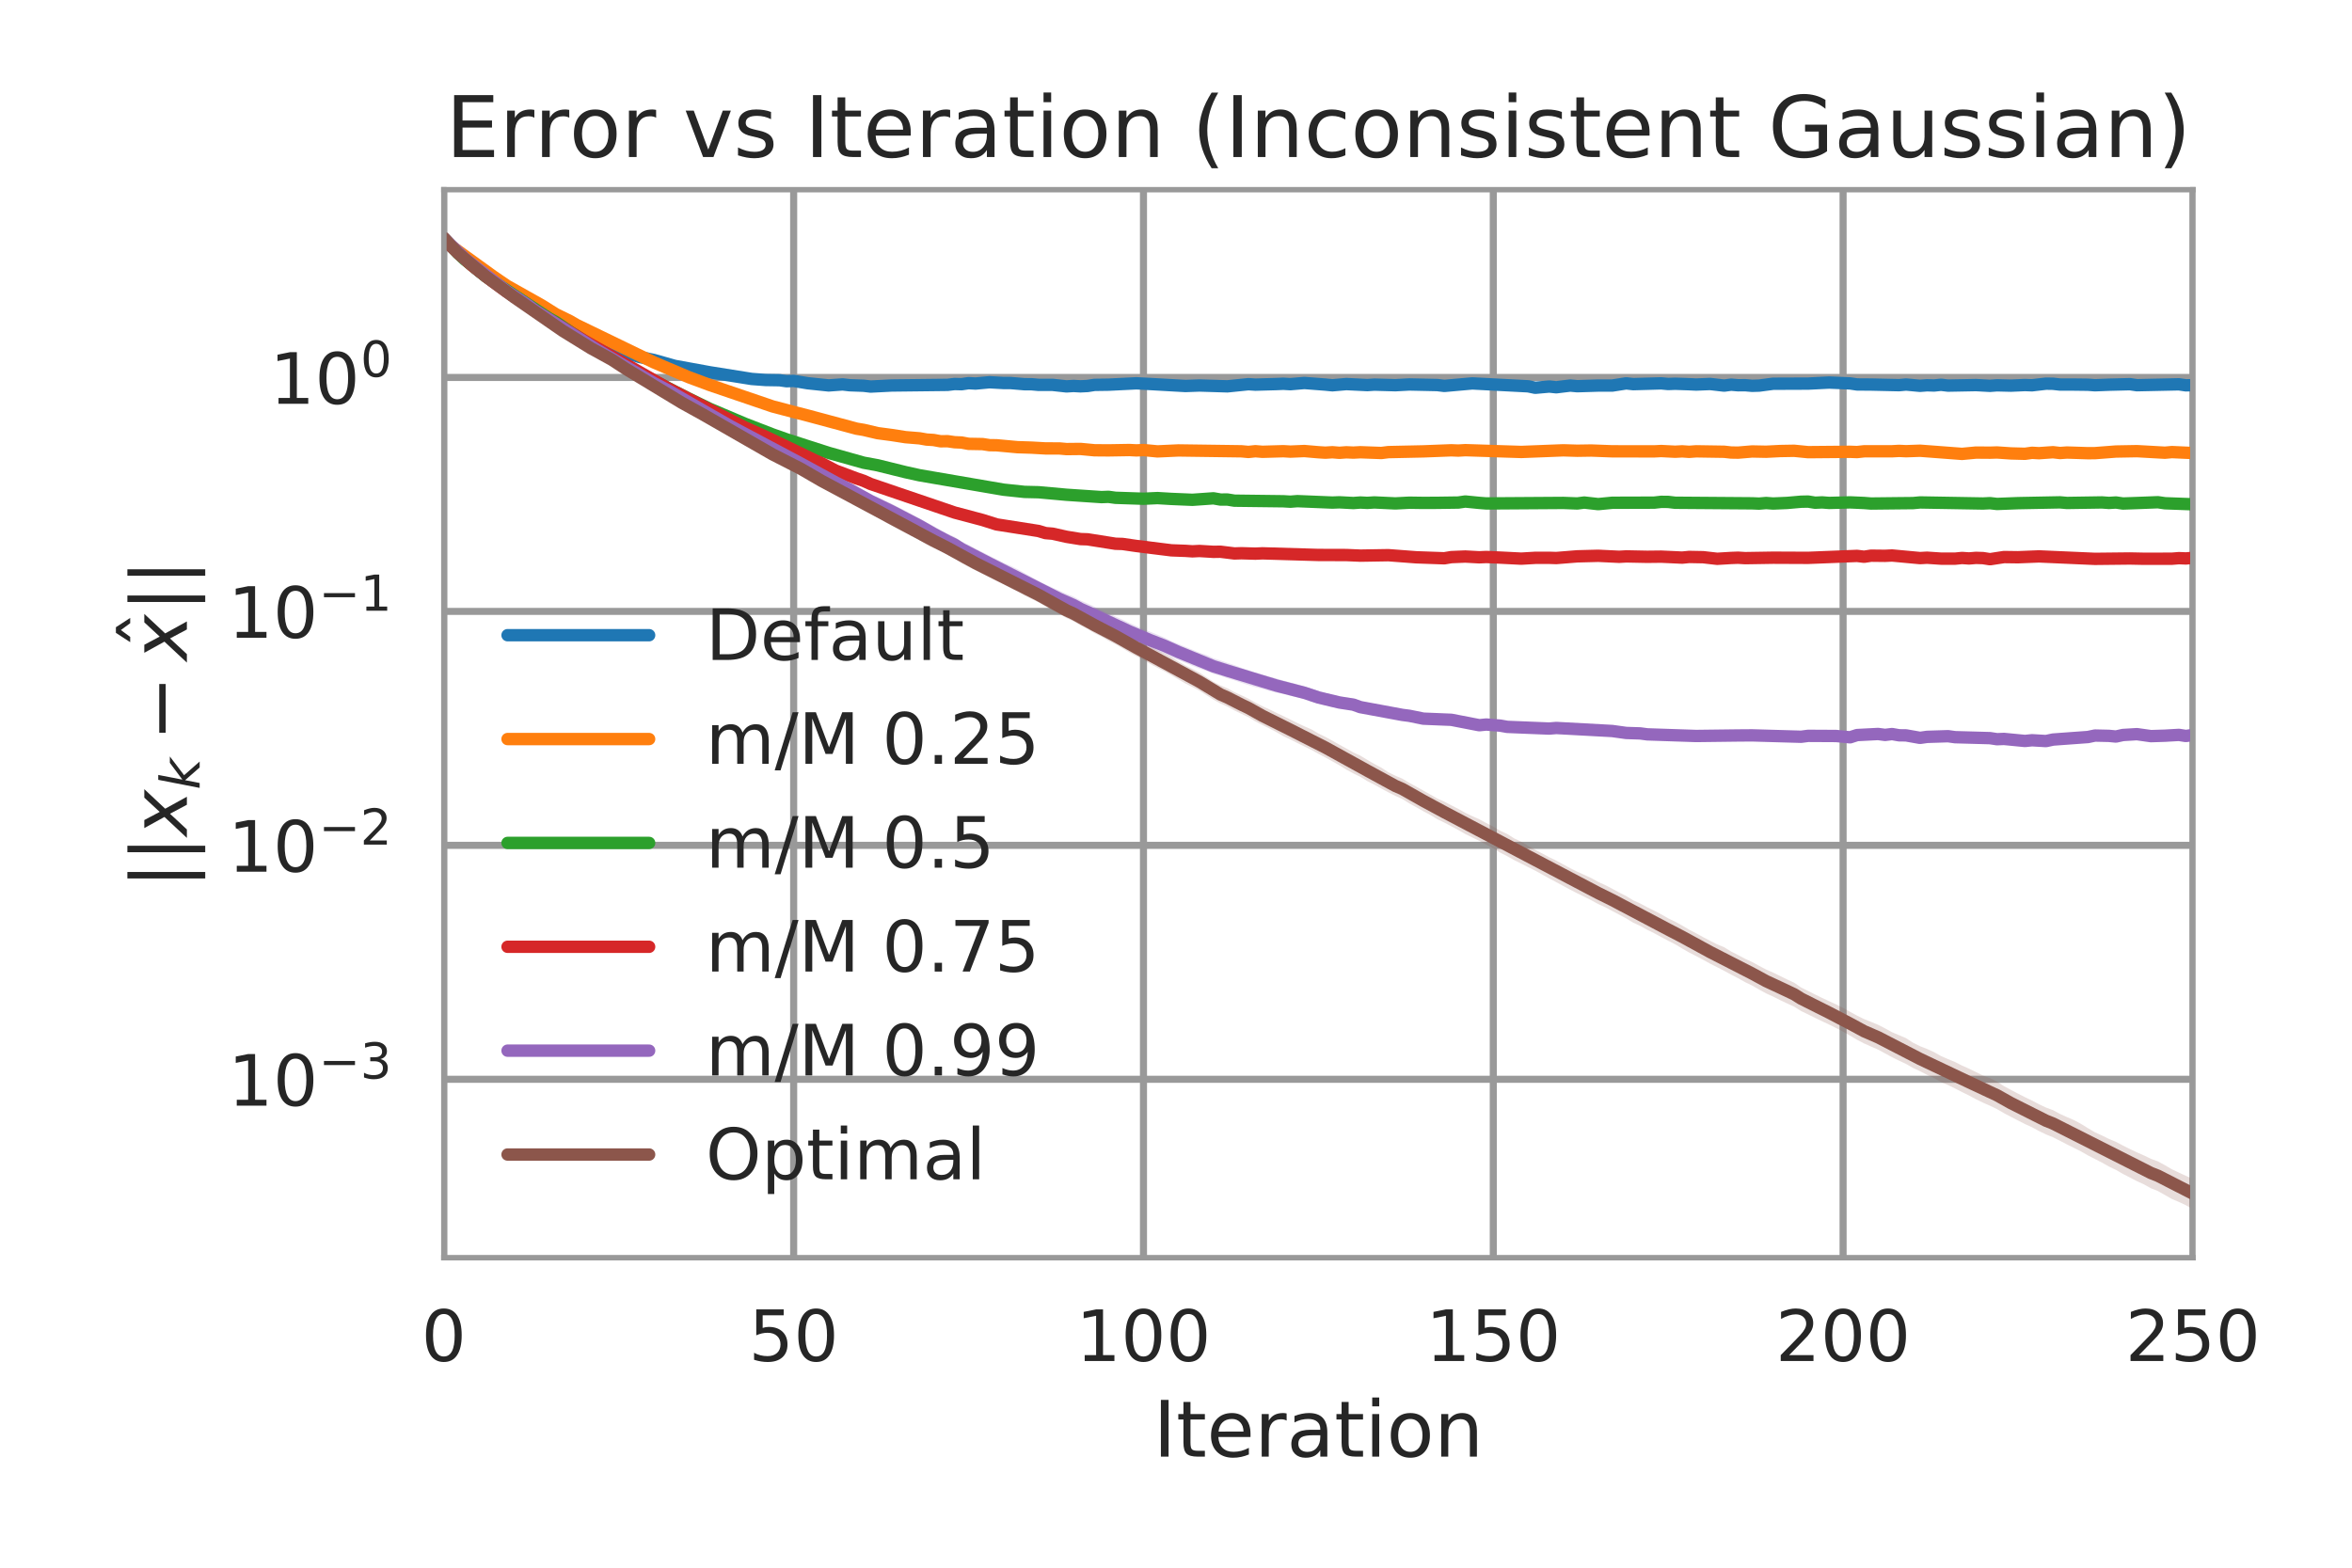 <?xml version="1.0" encoding="utf-8" standalone="no"?>
<!DOCTYPE svg PUBLIC "-//W3C//DTD SVG 1.1//EN"
  "http://www.w3.org/Graphics/SVG/1.1/DTD/svg11.dtd">
<!-- Created with matplotlib (http://matplotlib.org/) -->
<svg height="288pt" version="1.1" viewBox="0 0 432 288" width="432pt" xmlns="http://www.w3.org/2000/svg" xmlns:xlink="http://www.w3.org/1999/xlink">
 <defs>
  <style type="text/css">
*{stroke-linecap:butt;stroke-linejoin:round;}
  </style>
 </defs>
 <g id="figure_1">
  <g id="patch_1">
   <path d="M 0 288 
L 432 288 
L 432 0 
L 0 0 
z
" style="fill:none;"/>
  </g>
  <g id="axes_1">
   <g id="patch_2">
    <path d="M 81.525 231.052 
L 402.777 231.052 
L 402.777 34.848 
L 81.525 34.848 
z
" style="fill:none;"/>
   </g>
   <g id="matplotlib.axis_1">
    <g id="xtick_1">
     <g id="line2d_1">
      <path clip-path="url(#p6538fa6328)" d="M 81.525 231.052 
L 81.525 34.848 
" style="fill:none;stroke:#999999;stroke-linecap:round;stroke-width:1.3;"/>
     </g>
     <g id="line2d_2"/>
     <g id="text_1">
      <!-- 0 -->
      <defs>
       <path d="M 31.781 66.406 
Q 24.172 66.406 20.328 58.906 
Q 16.5 51.422 16.5 36.375 
Q 16.5 21.391 20.328 13.891 
Q 24.172 6.391 31.781 6.391 
Q 39.453 6.391 43.281 13.891 
Q 47.125 21.391 47.125 36.375 
Q 47.125 51.422 43.281 58.906 
Q 39.453 66.406 31.781 66.406 
z
M 31.781 74.219 
Q 44.047 74.219 50.516 64.516 
Q 56.984 54.828 56.984 36.375 
Q 56.984 17.969 50.516 8.266 
Q 44.047 -1.422 31.781 -1.422 
Q 19.531 -1.422 13.062 8.266 
Q 6.594 17.969 6.594 36.375 
Q 6.594 54.828 13.062 64.516 
Q 19.531 74.219 31.781 74.219 
z
" id="DejaVuSans-30"/>
      </defs>
      <g style="fill:#262626;" transform="translate(77.389 250.03)scale(0.13 -0.13)">
       <use xlink:href="#DejaVuSans-30"/>
      </g>
     </g>
    </g>
    <g id="xtick_2">
     <g id="line2d_3">
      <path clip-path="url(#p6538fa6328)" d="M 145.775 231.052 
L 145.775 34.848 
" style="fill:none;stroke:#999999;stroke-linecap:round;stroke-width:1.3;"/>
     </g>
     <g id="line2d_4"/>
     <g id="text_2">
      <!-- 50 -->
      <defs>
       <path d="M 10.797 72.906 
L 49.516 72.906 
L 49.516 64.594 
L 19.828 64.594 
L 19.828 46.734 
Q 21.969 47.469 24.109 47.828 
Q 26.266 48.188 28.422 48.188 
Q 40.625 48.188 47.75 41.5 
Q 54.891 34.812 54.891 23.391 
Q 54.891 11.625 47.562 5.094 
Q 40.234 -1.422 26.906 -1.422 
Q 22.312 -1.422 17.547 -0.641 
Q 12.797 0.141 7.719 1.703 
L 7.719 11.625 
Q 12.109 9.234 16.797 8.062 
Q 21.484 6.891 26.703 6.891 
Q 35.156 6.891 40.078 11.328 
Q 45.016 15.766 45.016 23.391 
Q 45.016 31 40.078 35.438 
Q 35.156 39.891 26.703 39.891 
Q 22.75 39.891 18.812 39.016 
Q 14.891 38.141 10.797 36.281 
z
" id="DejaVuSans-35"/>
      </defs>
      <g style="fill:#262626;" transform="translate(137.504 250.03)scale(0.13 -0.13)">
       <use xlink:href="#DejaVuSans-35"/>
       <use x="63.623" xlink:href="#DejaVuSans-30"/>
      </g>
     </g>
    </g>
    <g id="xtick_3">
     <g id="line2d_5">
      <path clip-path="url(#p6538fa6328)" d="M 210.026 231.052 
L 210.026 34.848 
" style="fill:none;stroke:#999999;stroke-linecap:round;stroke-width:1.3;"/>
     </g>
     <g id="line2d_6"/>
     <g id="text_3">
      <!-- 100 -->
      <defs>
       <path d="M 12.406 8.297 
L 28.516 8.297 
L 28.516 63.922 
L 10.984 60.406 
L 10.984 69.391 
L 28.422 72.906 
L 38.281 72.906 
L 38.281 8.297 
L 54.391 8.297 
L 54.391 0 
L 12.406 0 
z
" id="DejaVuSans-31"/>
      </defs>
      <g style="fill:#262626;" transform="translate(197.619 250.03)scale(0.13 -0.13)">
       <use xlink:href="#DejaVuSans-31"/>
       <use x="63.623" xlink:href="#DejaVuSans-30"/>
       <use x="127.246" xlink:href="#DejaVuSans-30"/>
      </g>
     </g>
    </g>
    <g id="xtick_4">
     <g id="line2d_7">
      <path clip-path="url(#p6538fa6328)" d="M 274.276 231.052 
L 274.276 34.848 
" style="fill:none;stroke:#999999;stroke-linecap:round;stroke-width:1.3;"/>
     </g>
     <g id="line2d_8"/>
     <g id="text_4">
      <!-- 150 -->
      <g style="fill:#262626;" transform="translate(261.869 250.03)scale(0.13 -0.13)">
       <use xlink:href="#DejaVuSans-31"/>
       <use x="63.623" xlink:href="#DejaVuSans-35"/>
       <use x="127.246" xlink:href="#DejaVuSans-30"/>
      </g>
     </g>
    </g>
    <g id="xtick_5">
     <g id="line2d_9">
      <path clip-path="url(#p6538fa6328)" d="M 338.527 231.052 
L 338.527 34.848 
" style="fill:none;stroke:#999999;stroke-linecap:round;stroke-width:1.3;"/>
     </g>
     <g id="line2d_10"/>
     <g id="text_5">
      <!-- 200 -->
      <defs>
       <path d="M 19.188 8.297 
L 53.609 8.297 
L 53.609 0 
L 7.328 0 
L 7.328 8.297 
Q 12.938 14.109 22.625 23.891 
Q 32.328 33.688 34.812 36.531 
Q 39.547 41.844 41.422 45.531 
Q 43.312 49.219 43.312 52.781 
Q 43.312 58.594 39.234 62.25 
Q 35.156 65.922 28.609 65.922 
Q 23.969 65.922 18.812 64.312 
Q 13.672 62.703 7.812 59.422 
L 7.812 69.391 
Q 13.766 71.781 18.938 73 
Q 24.125 74.219 28.422 74.219 
Q 39.75 74.219 46.484 68.547 
Q 53.219 62.891 53.219 53.422 
Q 53.219 48.922 51.531 44.891 
Q 49.859 40.875 45.406 35.406 
Q 44.188 33.984 37.641 27.219 
Q 31.109 20.453 19.188 8.297 
z
" id="DejaVuSans-32"/>
      </defs>
      <g style="fill:#262626;" transform="translate(326.12 250.03)scale(0.13 -0.13)">
       <use xlink:href="#DejaVuSans-32"/>
       <use x="63.623" xlink:href="#DejaVuSans-30"/>
       <use x="127.246" xlink:href="#DejaVuSans-30"/>
      </g>
     </g>
    </g>
    <g id="xtick_6">
     <g id="line2d_11">
      <path clip-path="url(#p6538fa6328)" d="M 402.777 231.052 
L 402.777 34.848 
" style="fill:none;stroke:#999999;stroke-linecap:round;stroke-width:1.3;"/>
     </g>
     <g id="line2d_12"/>
     <g id="text_6">
      <!-- 250 -->
      <g style="fill:#262626;" transform="translate(390.37 250.03)scale(0.13 -0.13)">
       <use xlink:href="#DejaVuSans-32"/>
       <use x="63.623" xlink:href="#DejaVuSans-35"/>
       <use x="127.246" xlink:href="#DejaVuSans-30"/>
      </g>
     </g>
    </g>
    <g id="text_7">
     <!-- Iteration -->
     <defs>
      <path d="M 9.812 72.906 
L 19.672 72.906 
L 19.672 0 
L 9.812 0 
z
" id="DejaVuSans-49"/>
      <path d="M 18.312 70.219 
L 18.312 54.688 
L 36.812 54.688 
L 36.812 47.703 
L 18.312 47.703 
L 18.312 18.016 
Q 18.312 11.328 20.141 9.422 
Q 21.969 7.516 27.594 7.516 
L 36.812 7.516 
L 36.812 0 
L 27.594 0 
Q 17.188 0 13.234 3.875 
Q 9.281 7.766 9.281 18.016 
L 9.281 47.703 
L 2.688 47.703 
L 2.688 54.688 
L 9.281 54.688 
L 9.281 70.219 
z
" id="DejaVuSans-74"/>
      <path d="M 56.203 29.594 
L 56.203 25.203 
L 14.891 25.203 
Q 15.484 15.922 20.484 11.062 
Q 25.484 6.203 34.422 6.203 
Q 39.594 6.203 44.453 7.469 
Q 49.312 8.734 54.109 11.281 
L 54.109 2.781 
Q 49.266 0.734 44.188 -0.344 
Q 39.109 -1.422 33.891 -1.422 
Q 20.797 -1.422 13.156 6.188 
Q 5.516 13.812 5.516 26.812 
Q 5.516 40.234 12.766 48.109 
Q 20.016 56 32.328 56 
Q 43.359 56 49.781 48.891 
Q 56.203 41.797 56.203 29.594 
z
M 47.219 32.234 
Q 47.125 39.594 43.094 43.984 
Q 39.062 48.391 32.422 48.391 
Q 24.906 48.391 20.391 44.141 
Q 15.875 39.891 15.188 32.172 
z
" id="DejaVuSans-65"/>
      <path d="M 41.109 46.297 
Q 39.594 47.172 37.812 47.578 
Q 36.031 48 33.891 48 
Q 26.266 48 22.188 43.047 
Q 18.109 38.094 18.109 28.812 
L 18.109 0 
L 9.078 0 
L 9.078 54.688 
L 18.109 54.688 
L 18.109 46.188 
Q 20.953 51.172 25.484 53.578 
Q 30.031 56 36.531 56 
Q 37.453 56 38.578 55.875 
Q 39.703 55.766 41.062 55.516 
z
" id="DejaVuSans-72"/>
      <path d="M 34.281 27.484 
Q 23.391 27.484 19.188 25 
Q 14.984 22.516 14.984 16.5 
Q 14.984 11.719 18.141 8.906 
Q 21.297 6.109 26.703 6.109 
Q 34.188 6.109 38.703 11.406 
Q 43.219 16.703 43.219 25.484 
L 43.219 27.484 
z
M 52.203 31.203 
L 52.203 0 
L 43.219 0 
L 43.219 8.297 
Q 40.141 3.328 35.547 0.953 
Q 30.953 -1.422 24.312 -1.422 
Q 15.922 -1.422 10.953 3.297 
Q 6 8.016 6 15.922 
Q 6 25.141 12.172 29.828 
Q 18.359 34.516 30.609 34.516 
L 43.219 34.516 
L 43.219 35.406 
Q 43.219 41.609 39.141 45 
Q 35.062 48.391 27.688 48.391 
Q 23 48.391 18.547 47.266 
Q 14.109 46.141 10.016 43.891 
L 10.016 52.203 
Q 14.938 54.109 19.578 55.047 
Q 24.219 56 28.609 56 
Q 40.484 56 46.344 49.844 
Q 52.203 43.703 52.203 31.203 
z
" id="DejaVuSans-61"/>
      <path d="M 9.422 54.688 
L 18.406 54.688 
L 18.406 0 
L 9.422 0 
z
M 9.422 75.984 
L 18.406 75.984 
L 18.406 64.594 
L 9.422 64.594 
z
" id="DejaVuSans-69"/>
      <path d="M 30.609 48.391 
Q 23.391 48.391 19.188 42.75 
Q 14.984 37.109 14.984 27.297 
Q 14.984 17.484 19.156 11.844 
Q 23.344 6.203 30.609 6.203 
Q 37.797 6.203 41.984 11.859 
Q 46.188 17.531 46.188 27.297 
Q 46.188 37.016 41.984 42.703 
Q 37.797 48.391 30.609 48.391 
z
M 30.609 56 
Q 42.328 56 49.016 48.375 
Q 55.719 40.766 55.719 27.297 
Q 55.719 13.875 49.016 6.219 
Q 42.328 -1.422 30.609 -1.422 
Q 18.844 -1.422 12.172 6.219 
Q 5.516 13.875 5.516 27.297 
Q 5.516 40.766 12.172 48.375 
Q 18.844 56 30.609 56 
z
" id="DejaVuSans-6f"/>
      <path d="M 54.891 33.016 
L 54.891 0 
L 45.906 0 
L 45.906 32.719 
Q 45.906 40.484 42.875 44.328 
Q 39.844 48.188 33.797 48.188 
Q 26.516 48.188 22.312 43.547 
Q 18.109 38.922 18.109 30.906 
L 18.109 0 
L 9.078 0 
L 9.078 54.688 
L 18.109 54.688 
L 18.109 46.188 
Q 21.344 51.125 25.703 53.562 
Q 30.078 56 35.797 56 
Q 45.219 56 50.047 50.172 
Q 54.891 44.344 54.891 33.016 
z
" id="DejaVuSans-6e"/>
     </defs>
     <g style="fill:#262626;" transform="translate(211.823 267.599)scale(0.143 -0.143)">
      <use xlink:href="#DejaVuSans-49"/>
      <use x="29.492" xlink:href="#DejaVuSans-74"/>
      <use x="68.701" xlink:href="#DejaVuSans-65"/>
      <use x="130.225" xlink:href="#DejaVuSans-72"/>
      <use x="171.338" xlink:href="#DejaVuSans-61"/>
      <use x="232.617" xlink:href="#DejaVuSans-74"/>
      <use x="271.826" xlink:href="#DejaVuSans-69"/>
      <use x="299.609" xlink:href="#DejaVuSans-6f"/>
      <use x="360.791" xlink:href="#DejaVuSans-6e"/>
     </g>
    </g>
   </g>
   <g id="matplotlib.axis_2">
    <g id="ytick_1">
     <g id="line2d_13">
      <path clip-path="url(#p6538fa6328)" d="M 81.525 198.277 
L 402.777 198.277 
" style="fill:none;stroke:#999999;stroke-linecap:round;stroke-width:1.3;"/>
     </g>
     <g id="line2d_14"/>
     <g id="text_8">
      <!-- $\mathdefault{10^{-3}}$ -->
      <defs>
       <path d="M 10.594 35.5 
L 73.188 35.5 
L 73.188 27.203 
L 10.594 27.203 
z
" id="DejaVuSans-2212"/>
       <path d="M 40.578 39.312 
Q 47.656 37.797 51.625 33 
Q 55.609 28.219 55.609 21.188 
Q 55.609 10.406 48.188 4.484 
Q 40.766 -1.422 27.094 -1.422 
Q 22.516 -1.422 17.656 -0.516 
Q 12.797 0.391 7.625 2.203 
L 7.625 11.719 
Q 11.719 9.328 16.594 8.109 
Q 21.484 6.891 26.812 6.891 
Q 36.078 6.891 40.938 10.547 
Q 45.797 14.203 45.797 21.188 
Q 45.797 27.641 41.281 31.266 
Q 36.766 34.906 28.719 34.906 
L 20.219 34.906 
L 20.219 43.016 
L 29.109 43.016 
Q 36.375 43.016 40.234 45.922 
Q 44.094 48.828 44.094 54.297 
Q 44.094 59.906 40.109 62.906 
Q 36.141 65.922 28.719 65.922 
Q 24.656 65.922 20.016 65.031 
Q 15.375 64.156 9.812 62.312 
L 9.812 71.094 
Q 15.438 72.656 20.344 73.438 
Q 25.25 74.219 29.594 74.219 
Q 40.828 74.219 47.359 69.109 
Q 53.906 64.016 53.906 55.328 
Q 53.906 49.266 50.438 45.094 
Q 46.969 40.922 40.578 39.312 
z
" id="DejaVuSans-33"/>
      </defs>
      <g style="fill:#262626;" transform="translate(41.875 203.216)scale(0.13 -0.13)">
       <use transform="translate(0 0.766)" xlink:href="#DejaVuSans-31"/>
       <use transform="translate(63.623 0.766)" xlink:href="#DejaVuSans-30"/>
       <use transform="translate(128.203 39.047)scale(0.7)" xlink:href="#DejaVuSans-2212"/>
       <use transform="translate(186.855 39.047)scale(0.7)" xlink:href="#DejaVuSans-33"/>
      </g>
     </g>
    </g>
    <g id="ytick_2">
     <g id="line2d_15">
      <path clip-path="url(#p6538fa6328)" d="M 81.525 155.298 
L 402.777 155.298 
" style="fill:none;stroke:#999999;stroke-linecap:round;stroke-width:1.3;"/>
     </g>
     <g id="line2d_16"/>
     <g id="text_9">
      <!-- $\mathdefault{10^{-2}}$ -->
      <g style="fill:#262626;" transform="translate(41.875 160.237)scale(0.13 -0.13)">
       <use transform="translate(0 0.766)" xlink:href="#DejaVuSans-31"/>
       <use transform="translate(63.623 0.766)" xlink:href="#DejaVuSans-30"/>
       <use transform="translate(128.203 39.047)scale(0.7)" xlink:href="#DejaVuSans-2212"/>
       <use transform="translate(186.855 39.047)scale(0.7)" xlink:href="#DejaVuSans-32"/>
      </g>
     </g>
    </g>
    <g id="ytick_3">
     <g id="line2d_17">
      <path clip-path="url(#p6538fa6328)" d="M 81.525 112.319 
L 402.777 112.319 
" style="fill:none;stroke:#999999;stroke-linecap:round;stroke-width:1.3;"/>
     </g>
     <g id="line2d_18"/>
     <g id="text_10">
      <!-- $\mathdefault{10^{-1}}$ -->
      <g style="fill:#262626;" transform="translate(41.875 117.258)scale(0.13 -0.13)">
       <use transform="translate(0 0.684)" xlink:href="#DejaVuSans-31"/>
       <use transform="translate(63.623 0.684)" xlink:href="#DejaVuSans-30"/>
       <use transform="translate(128.203 38.966)scale(0.7)" xlink:href="#DejaVuSans-2212"/>
       <use transform="translate(186.855 38.966)scale(0.7)" xlink:href="#DejaVuSans-31"/>
      </g>
     </g>
    </g>
    <g id="ytick_4">
     <g id="line2d_19">
      <path clip-path="url(#p6538fa6328)" d="M 81.525 69.34 
L 402.777 69.34 
" style="fill:none;stroke:#999999;stroke-linecap:round;stroke-width:1.3;"/>
     </g>
     <g id="line2d_20"/>
     <g id="text_11">
      <!-- $\mathdefault{10^{0}}$ -->
      <g style="fill:#262626;" transform="translate(49.545 74.279)scale(0.13 -0.13)">
       <use transform="translate(0 0.766)" xlink:href="#DejaVuSans-31"/>
       <use transform="translate(63.623 0.766)" xlink:href="#DejaVuSans-30"/>
       <use transform="translate(128.203 39.047)scale(0.7)" xlink:href="#DejaVuSans-30"/>
      </g>
     </g>
    </g>
    <g id="ytick_5">
     <g id="line2d_21"/>
    </g>
    <g id="ytick_6">
     <g id="line2d_22"/>
    </g>
    <g id="ytick_7">
     <g id="line2d_23"/>
    </g>
    <g id="ytick_8">
     <g id="line2d_24"/>
    </g>
    <g id="ytick_9">
     <g id="line2d_25"/>
    </g>
    <g id="ytick_10">
     <g id="line2d_26"/>
    </g>
    <g id="ytick_11">
     <g id="line2d_27"/>
    </g>
    <g id="ytick_12">
     <g id="line2d_28"/>
    </g>
    <g id="ytick_13">
     <g id="line2d_29"/>
    </g>
    <g id="ytick_14">
     <g id="line2d_30"/>
    </g>
    <g id="ytick_15">
     <g id="line2d_31"/>
    </g>
    <g id="ytick_16">
     <g id="line2d_32"/>
    </g>
    <g id="ytick_17">
     <g id="line2d_33"/>
    </g>
    <g id="ytick_18">
     <g id="line2d_34"/>
    </g>
    <g id="ytick_19">
     <g id="line2d_35"/>
    </g>
    <g id="ytick_20">
     <g id="line2d_36"/>
    </g>
    <g id="ytick_21">
     <g id="line2d_37"/>
    </g>
    <g id="ytick_22">
     <g id="line2d_38"/>
    </g>
    <g id="ytick_23">
     <g id="line2d_39"/>
    </g>
    <g id="ytick_24">
     <g id="line2d_40"/>
    </g>
    <g id="ytick_25">
     <g id="line2d_41"/>
    </g>
    <g id="ytick_26">
     <g id="line2d_42"/>
    </g>
    <g id="ytick_27">
     <g id="line2d_43"/>
    </g>
    <g id="ytick_28">
     <g id="line2d_44"/>
    </g>
    <g id="ytick_29">
     <g id="line2d_45"/>
    </g>
    <g id="ytick_30">
     <g id="line2d_46"/>
    </g>
    <g id="ytick_31">
     <g id="line2d_47"/>
    </g>
    <g id="ytick_32">
     <g id="line2d_48"/>
    </g>
    <g id="ytick_33">
     <g id="line2d_49"/>
    </g>
    <g id="ytick_34">
     <g id="line2d_50"/>
    </g>
    <g id="ytick_35">
     <g id="line2d_51"/>
    </g>
    <g id="ytick_36">
     <g id="line2d_52"/>
    </g>
    <g id="ytick_37">
     <g id="line2d_53"/>
    </g>
    <g id="ytick_38">
     <g id="line2d_54"/>
    </g>
    <g id="ytick_39">
     <g id="line2d_55"/>
    </g>
    <g id="ytick_40">
     <g id="line2d_56"/>
    </g>
    <g id="ytick_41">
     <g id="line2d_57"/>
    </g>
    <g id="text_12">
     <!-- $\|\| x_k - \hat x \|\|$ -->
     <defs>
      <path d="M 21 76.422 
L 21 -23.578 
L 12.703 -23.578 
L 12.703 76.422 
z
" id="DejaVuSans-7c"/>
      <path d="M 60.016 54.688 
L 34.906 27.875 
L 50.297 0 
L 39.984 0 
L 28.422 21.688 
L 8.297 0 
L -2.594 0 
L 24.312 28.812 
L 10.016 54.688 
L 20.312 54.688 
L 30.812 34.906 
L 49.125 54.688 
z
" id="DejaVuSans-Oblique-78"/>
      <path d="M 18.312 75.984 
L 27.297 75.984 
L 18.703 31.688 
L 49.516 54.688 
L 61.188 54.688 
L 26.812 28.516 
L 51.906 0 
L 41.016 0 
L 17.672 26.703 
L 12.5 0 
L 3.516 0 
z
" id="DejaVuSans-Oblique-6b"/>
      <path d="M -28.609 79.984 
L -21.391 79.984 
L -9.422 61.625 
L -16.219 61.625 
L -25 73.578 
L -33.797 61.625 
L -40.578 61.625 
z
M -25 56 
z
" id="DejaVuSans-302"/>
     </defs>
     <g style="fill:#262626;" transform="translate(34.443 163.195)rotate(-90)scale(0.143 -0.143)">
      <use transform="translate(0 0.828)" xlink:href="#DejaVuSans-7c"/>
      <use transform="translate(33.691 0.828)" xlink:href="#DejaVuSans-7c"/>
      <use transform="translate(67.383 0.828)" xlink:href="#DejaVuSans-Oblique-78"/>
      <use transform="translate(126.562 -15.578)scale(0.7)" xlink:href="#DejaVuSans-Oblique-6b"/>
      <use transform="translate(189.316 0.828)" xlink:href="#DejaVuSans-2212"/>
      <use transform="translate(356.814 12.016)" xlink:href="#DejaVuSans-302"/>
      <use transform="translate(292.588 0.828)" xlink:href="#DejaVuSans-Oblique-78"/>
      <use transform="translate(355.182 0.828)" xlink:href="#DejaVuSans-7c"/>
      <use transform="translate(388.873 0.828)" xlink:href="#DejaVuSans-7c"/>
     </g>
    </g>
   </g>
   <g id="PolyCollection_1">
    <path clip-path="url(#p6538fa6328)" d="M 81.525 43.766 
L 81.525 43.766 
L 82.81 45.557 
L 84.095 46.864 
L 85.38 48.066 
L 86.665 49.183 
L 87.95 50.31 
L 89.235 51.232 
L 90.52 52.222 
L 91.805 53.181 
L 93.09 54.04 
L 94.375 55.034 
L 95.66 55.831 
L 96.945 56.592 
L 98.23 57.474 
L 99.515 58.213 
L 100.8 58.844 
L 102.085 59.49 
L 103.37 60.296 
L 104.655 61.056 
L 105.94 61.62 
L 107.225 62.166 
L 108.51 62.837 
L 109.795 63.289 
L 111.08 63.927 
L 112.365 64.439 
L 113.65 64.895 
L 114.935 65.427 
L 116.22 65.804 
L 117.505 66.191 
L 118.79 66.419 
L 120.075 66.692 
L 121.36 67.087 
L 122.645 67.524 
L 123.93 67.754 
L 125.215 68.015 
L 126.5 68.344 
L 127.785 68.57 
L 129.07 68.663 
L 130.355 68.953 
L 131.64 69.144 
L 132.925 69.421 
L 134.21 69.554 
L 135.495 69.703 
L 136.78 69.972 
L 138.065 70.15 
L 139.35 70.284 
L 140.635 70.324 
L 141.92 70.285 
L 143.205 70.369 
L 144.49 70.573 
L 145.775 70.51 
L 147.06 70.777 
L 148.345 70.935 
L 149.63 71.062 
L 150.915 71.156 
L 152.2 71.336 
L 153.485 71.226 
L 154.77 71.127 
L 156.055 71.3 
L 157.34 71.317 
L 158.625 71.359 
L 159.91 71.523 
L 161.195 71.418 
L 162.48 71.426 
L 163.765 71.338 
L 165.05 71.327 
L 166.335 71.39 
L 167.62 71.429 
L 168.905 71.324 
L 170.19 71.261 
L 171.475 71.219 
L 172.76 71.362 
L 174.045 71.219 
L 175.33 71.038 
L 176.615 71.085 
L 177.9 70.882 
L 179.185 70.948 
L 180.47 70.816 
L 181.755 70.728 
L 183.04 70.84 
L 184.326 70.89 
L 185.611 70.882 
L 186.896 71.022 
L 188.181 71.121 
L 189.466 71.133 
L 190.751 71.243 
L 192.036 71.258 
L 193.321 71.25 
L 194.606 71.403 
L 195.891 71.525 
L 197.176 71.455 
L 198.461 71.516 
L 199.746 71.444 
L 201.031 71.29 
L 202.316 71.324 
L 203.601 71.222 
L 204.886 71.144 
L 206.171 71.11 
L 207.456 71.023 
L 208.741 70.945 
L 210.026 70.95 
L 211.311 71.075 
L 212.596 71.121 
L 213.881 71.253 
L 215.166 71.185 
L 216.451 71.45 
L 217.736 71.429 
L 219.021 71.372 
L 220.306 71.367 
L 221.591 71.419 
L 222.876 71.51 
L 224.161 71.428 
L 225.446 71.532 
L 226.731 71.413 
L 228.016 71.295 
L 229.301 71.095 
L 230.586 71.149 
L 231.871 71.079 
L 233.156 71.026 
L 234.441 71.042 
L 235.726 71.021 
L 237.011 71.096 
L 238.296 70.97 
L 239.581 70.894 
L 240.866 70.954 
L 242.151 71.008 
L 243.436 71.153 
L 244.721 71.305 
L 246.006 71.217 
L 247.291 71.116 
L 248.576 71.191 
L 249.861 71.288 
L 251.146 71.299 
L 252.431 71.199 
L 253.716 71.288 
L 255.001 71.319 
L 256.286 71.328 
L 257.571 71.232 
L 258.856 71.169 
L 260.141 71.216 
L 261.426 71.281 
L 262.711 71.32 
L 263.996 71.283 
L 265.281 71.43 
L 266.566 71.307 
L 267.851 71.232 
L 269.136 71.116 
L 270.421 70.923 
L 271.706 71.032 
L 272.991 71.071 
L 274.276 71.151 
L 275.561 71.254 
L 276.846 71.199 
L 278.131 71.357 
L 279.416 71.378 
L 280.701 71.526 
L 281.986 71.799 
L 283.271 71.71 
L 284.556 71.55 
L 285.841 71.722 
L 287.126 71.526 
L 288.411 71.388 
L 289.696 71.494 
L 290.981 71.442 
L 292.266 71.467 
L 293.551 71.388 
L 294.836 71.381 
L 296.121 71.392 
L 297.406 71.141 
L 298.691 70.962 
L 299.976 71.102 
L 301.261 71.08 
L 302.546 70.974 
L 303.831 70.957 
L 305.116 70.97 
L 306.401 71.078 
L 307.686 71.029 
L 308.971 71.125 
L 310.256 71.108 
L 311.541 71.176 
L 312.826 71.11 
L 314.111 71.099 
L 315.396 71.269 
L 316.681 71.366 
L 317.966 71.176 
L 319.251 71.302 
L 320.536 71.28 
L 321.821 71.429 
L 323.106 71.344 
L 324.391 71.154 
L 325.676 71.017 
L 326.961 71.039 
L 328.246 71.016 
L 329.531 71.104 
L 330.817 71.126 
L 332.102 70.996 
L 333.387 70.953 
L 334.672 70.956 
L 335.957 70.799 
L 337.242 70.858 
L 338.527 71.017 
L 339.812 70.97 
L 341.097 71.133 
L 342.382 71.228 
L 343.667 71.162 
L 344.952 71.167 
L 346.237 71.292 
L 347.522 71.317 
L 348.807 71.273 
L 350.092 71.174 
L 351.377 71.349 
L 352.662 71.419 
L 353.947 71.314 
L 355.232 71.37 
L 356.517 71.209 
L 357.802 71.397 
L 359.087 71.33 
L 360.372 71.296 
L 361.657 71.202 
L 362.942 71.26 
L 364.227 71.322 
L 365.512 71.37 
L 366.797 71.296 
L 368.082 71.332 
L 369.367 71.356 
L 370.652 71.269 
L 371.937 71.221 
L 373.222 71.286 
L 374.507 71.1 
L 375.792 70.995 
L 377.077 71.004 
L 378.362 71.116 
L 379.647 71.088 
L 380.932 71.162 
L 382.217 71.141 
L 383.502 71.204 
L 384.787 71.328 
L 386.072 71.24 
L 387.357 71.208 
L 388.642 71.179 
L 389.927 71.233 
L 391.212 71.083 
L 392.497 71.22 
L 393.782 71.233 
L 395.067 71.234 
L 396.352 71.167 
L 397.637 71.199 
L 398.922 71.199 
L 400.207 71.094 
L 401.492 71.308 
L 402.777 71.273 
L 402.777 70.252 
L 402.777 70.252 
L 401.492 70.301 
L 400.207 70.129 
L 398.922 70.244 
L 397.637 70.243 
L 396.352 70.199 
L 395.067 70.233 
L 393.782 70.249 
L 392.497 70.275 
L 391.212 70.086 
L 389.927 70.203 
L 388.642 70.137 
L 387.357 70.107 
L 386.072 70.14 
L 384.787 70.24 
L 383.502 70.173 
L 382.217 70.127 
L 380.932 70.161 
L 379.647 70.118 
L 378.362 70.143 
L 377.077 70.008 
L 375.792 69.975 
L 374.507 70.069 
L 373.222 70.27 
L 371.937 70.24 
L 370.652 70.267 
L 369.367 70.332 
L 368.082 70.292 
L 366.797 70.261 
L 365.512 70.38 
L 364.227 70.319 
L 362.942 70.215 
L 361.657 70.157 
L 360.372 70.249 
L 359.087 70.285 
L 357.802 70.305 
L 356.517 70.156 
L 355.232 70.277 
L 353.947 70.225 
L 352.662 70.348 
L 351.377 70.275 
L 350.092 70.107 
L 348.807 70.238 
L 347.522 70.293 
L 346.237 70.284 
L 344.952 70.186 
L 343.667 70.143 
L 342.382 70.162 
L 341.097 70.087 
L 339.812 69.894 
L 338.527 69.936 
L 337.242 69.808 
L 335.957 69.757 
L 334.672 69.872 
L 333.387 69.893 
L 332.102 69.98 
L 330.817 70.082 
L 329.531 70.058 
L 328.246 69.998 
L 326.961 69.995 
L 325.676 69.965 
L 324.391 70.091 
L 323.106 70.308 
L 321.821 70.352 
L 320.536 70.245 
L 319.251 70.251 
L 317.966 70.114 
L 316.681 70.306 
L 315.396 70.195 
L 314.111 69.995 
L 312.826 70.028 
L 311.541 70.14 
L 310.256 70.073 
L 308.971 70.057 
L 307.686 69.965 
L 306.401 70.024 
L 305.116 69.902 
L 303.831 69.911 
L 302.546 69.913 
L 301.261 69.981 
L 299.976 70.039 
L 298.691 69.892 
L 297.406 70.042 
L 296.121 70.268 
L 294.836 70.294 
L 293.551 70.261 
L 292.266 70.315 
L 290.981 70.363 
L 289.696 70.441 
L 288.411 70.306 
L 287.126 70.458 
L 285.841 70.614 
L 284.556 70.481 
L 283.271 70.598 
L 281.986 70.708 
L 280.701 70.441 
L 279.416 70.332 
L 278.131 70.311 
L 276.846 70.188 
L 275.561 70.217 
L 274.276 70.119 
L 272.991 69.993 
L 271.706 69.989 
L 270.421 69.941 
L 269.136 70.072 
L 267.851 70.206 
L 266.566 70.268 
L 265.281 70.37 
L 263.996 70.236 
L 262.711 70.279 
L 261.426 70.201 
L 260.141 70.154 
L 258.856 70.132 
L 257.571 70.158 
L 256.286 70.244 
L 255.001 70.23 
L 253.716 70.193 
L 252.431 70.146 
L 251.146 70.205 
L 249.861 70.21 
L 248.576 70.115 
L 247.291 70.054 
L 246.006 70.16 
L 244.721 70.276 
L 243.436 70.153 
L 242.151 69.973 
L 240.866 69.912 
L 239.581 69.851 
L 238.296 69.918 
L 237.011 70.073 
L 235.726 69.993 
L 234.441 70.074 
L 233.156 70.051 
L 231.871 70.123 
L 230.586 70.181 
L 229.301 70.091 
L 228.016 70.302 
L 226.731 70.357 
L 225.446 70.465 
L 224.161 70.38 
L 222.876 70.471 
L 221.591 70.359 
L 220.306 70.297 
L 219.021 70.369 
L 217.736 70.391 
L 216.451 70.394 
L 215.166 70.206 
L 213.881 70.219 
L 212.596 70.125 
L 211.311 70.045 
L 210.026 69.92 
L 208.741 69.907 
L 207.456 69.995 
L 206.171 70.062 
L 204.886 70.094 
L 203.601 70.182 
L 202.316 70.238 
L 201.031 70.2 
L 199.746 70.404 
L 198.461 70.438 
L 197.176 70.38 
L 195.891 70.443 
L 194.606 70.347 
L 193.321 70.182 
L 192.036 70.184 
L 190.751 70.178 
L 189.466 70.068 
L 188.181 70.059 
L 186.896 69.953 
L 185.611 69.857 
L 184.326 69.833 
L 183.04 69.81 
L 181.755 69.726 
L 180.47 69.828 
L 179.185 69.949 
L 177.9 69.917 
L 176.615 70.073 
L 175.33 70.02 
L 174.045 70.18 
L 172.76 70.299 
L 171.475 70.159 
L 170.19 70.176 
L 168.905 70.279 
L 167.62 70.342 
L 166.335 70.349 
L 165.05 70.275 
L 163.765 70.287 
L 162.48 70.351 
L 161.195 70.381 
L 159.91 70.493 
L 158.625 70.374 
L 157.34 70.297 
L 156.055 70.255 
L 154.77 70.1 
L 153.485 70.205 
L 152.2 70.294 
L 150.915 70.15 
L 149.63 70.042 
L 148.345 69.886 
L 147.06 69.717 
L 145.775 69.469 
L 144.49 69.504 
L 143.205 69.339 
L 141.92 69.263 
L 140.635 69.279 
L 139.35 69.202 
L 138.065 69.087 
L 136.78 68.925 
L 135.495 68.7 
L 134.21 68.503 
L 132.925 68.361 
L 131.64 68.073 
L 130.355 67.862 
L 129.07 67.629 
L 127.785 67.497 
L 126.5 67.275 
L 125.215 66.921 
L 123.93 66.66 
L 122.645 66.404 
L 121.36 65.95 
L 120.075 65.562 
L 118.79 65.287 
L 117.505 65.022 
L 116.22 64.687 
L 114.935 64.253 
L 113.65 63.729 
L 112.365 63.219 
L 111.08 62.677 
L 109.795 62.083 
L 108.51 61.586 
L 107.225 60.967 
L 105.94 60.36 
L 104.655 59.81 
L 103.37 59.064 
L 102.085 58.243 
L 100.8 57.604 
L 99.515 56.996 
L 98.23 56.271 
L 96.945 55.407 
L 95.66 54.661 
L 94.375 53.839 
L 93.09 52.859 
L 91.805 52.023 
L 90.52 51.108 
L 89.235 50.155 
L 87.95 49.266 
L 86.665 48.197 
L 85.38 47.131 
L 84.095 46.035 
L 82.81 44.853 
L 81.525 43.766 
z
" style="fill:#1f77b4;fill-opacity:0.2;"/>
   </g>
   <g id="PolyCollection_2">
    <path clip-path="url(#p6538fa6328)" d="M 81.525 43.766 
L 81.525 43.766 
L 82.81 45.535 
L 84.095 46.519 
L 85.38 47.503 
L 86.665 48.561 
L 87.95 49.554 
L 89.235 50.428 
L 90.52 51.327 
L 91.805 52.23 
L 93.09 53.141 
L 94.375 53.856 
L 95.66 54.587 
L 96.945 55.317 
L 98.23 56.054 
L 99.515 56.813 
L 100.8 57.638 
L 102.085 58.5 
L 103.37 59.06 
L 104.655 59.741 
L 105.94 60.534 
L 107.225 61.158 
L 108.51 61.708 
L 109.795 62.493 
L 111.08 62.973 
L 112.365 63.59 
L 113.65 64.231 
L 114.935 64.96 
L 116.22 65.615 
L 117.505 66.247 
L 118.79 66.899 
L 120.075 67.43 
L 121.36 67.992 
L 122.645 68.61 
L 123.93 69.148 
L 125.215 69.616 
L 126.5 70.143 
L 127.785 70.647 
L 129.07 71.076 
L 130.355 71.602 
L 131.64 72.062 
L 132.925 72.512 
L 134.21 72.938 
L 135.495 73.386 
L 136.78 73.738 
L 138.065 74.141 
L 139.35 74.638 
L 140.635 75.101 
L 141.92 75.496 
L 143.205 75.778 
L 144.49 76.134 
L 145.775 76.483 
L 147.06 76.851 
L 148.345 77.139 
L 149.63 77.478 
L 150.915 77.812 
L 152.2 78.211 
L 153.485 78.523 
L 154.77 78.92 
L 156.055 79.281 
L 157.34 79.497 
L 158.625 79.721 
L 159.91 80.009 
L 161.195 80.286 
L 162.48 80.388 
L 163.765 80.614 
L 165.05 80.77 
L 166.335 80.966 
L 167.62 81.04 
L 168.905 81.148 
L 170.19 81.363 
L 171.475 81.415 
L 172.76 81.666 
L 174.045 81.653 
L 175.33 81.835 
L 176.615 81.9 
L 177.9 82.12 
L 179.185 82.106 
L 180.47 82.149 
L 181.755 82.349 
L 183.04 82.393 
L 184.326 82.518 
L 185.611 82.629 
L 186.896 82.735 
L 188.181 82.708 
L 189.466 82.806 
L 190.751 82.933 
L 192.036 82.964 
L 193.321 82.972 
L 194.606 82.988 
L 195.891 83.104 
L 197.176 83.021 
L 198.461 83.022 
L 199.746 83.17 
L 201.031 83.263 
L 202.316 83.29 
L 203.601 83.254 
L 204.886 83.241 
L 206.171 83.241 
L 207.456 83.207 
L 208.741 83.269 
L 210.026 83.203 
L 211.311 83.33 
L 212.596 83.461 
L 213.881 83.407 
L 215.166 83.311 
L 216.451 83.27 
L 217.736 83.298 
L 219.021 83.309 
L 220.306 83.257 
L 221.591 83.244 
L 222.876 83.247 
L 224.161 83.307 
L 225.446 83.412 
L 226.731 83.547 
L 228.016 83.505 
L 229.301 83.612 
L 230.586 83.482 
L 231.871 83.588 
L 233.156 83.52 
L 234.441 83.387 
L 235.726 83.456 
L 237.011 83.541 
L 238.296 83.422 
L 239.581 83.427 
L 240.866 83.563 
L 242.151 83.641 
L 243.436 83.737 
L 244.721 83.672 
L 246.006 83.747 
L 247.291 83.653 
L 248.576 83.703 
L 249.861 83.619 
L 251.146 83.719 
L 252.431 83.768 
L 253.716 83.846 
L 255.001 83.631 
L 256.286 83.595 
L 257.571 83.683 
L 258.856 83.499 
L 260.141 83.505 
L 261.426 83.485 
L 262.711 83.437 
L 263.996 83.464 
L 265.281 83.326 
L 266.566 83.262 
L 267.851 83.337 
L 269.136 83.237 
L 270.421 83.269 
L 271.706 83.348 
L 272.991 83.318 
L 274.276 83.44 
L 275.561 83.457 
L 276.846 83.384 
L 278.131 83.537 
L 279.416 83.573 
L 280.701 83.52 
L 281.986 83.373 
L 283.271 83.463 
L 284.556 83.403 
L 285.841 83.319 
L 287.126 83.257 
L 288.411 83.321 
L 289.696 83.295 
L 290.981 83.241 
L 292.266 83.277 
L 293.551 83.288 
L 294.836 83.372 
L 296.121 83.442 
L 297.406 83.465 
L 298.691 83.537 
L 299.976 83.528 
L 301.261 83.434 
L 302.546 83.463 
L 303.831 83.435 
L 305.116 83.379 
L 306.401 83.45 
L 307.686 83.494 
L 308.971 83.444 
L 310.256 83.521 
L 311.541 83.445 
L 312.826 83.476 
L 314.111 83.436 
L 315.396 83.447 
L 316.681 83.509 
L 317.966 83.64 
L 319.251 83.677 
L 320.536 83.517 
L 321.821 83.444 
L 323.106 83.52 
L 324.391 83.517 
L 325.676 83.403 
L 326.961 83.369 
L 328.246 83.35 
L 329.531 83.332 
L 330.817 83.451 
L 332.102 83.603 
L 333.387 83.572 
L 334.672 83.611 
L 335.957 83.539 
L 337.242 83.44 
L 338.527 83.439 
L 339.812 83.527 
L 341.097 83.597 
L 342.382 83.45 
L 343.667 83.468 
L 344.952 83.382 
L 346.237 83.464 
L 347.522 83.425 
L 348.807 83.341 
L 350.092 83.399 
L 351.377 83.339 
L 352.662 83.339 
L 353.947 83.426 
L 355.232 83.399 
L 356.517 83.467 
L 357.802 83.69 
L 359.087 83.799 
L 360.372 83.918 
L 361.657 83.75 
L 362.942 83.641 
L 364.227 83.687 
L 365.512 83.684 
L 366.797 83.641 
L 368.082 83.724 
L 369.367 83.799 
L 370.652 83.862 
L 371.937 83.893 
L 373.222 83.722 
L 374.507 83.803 
L 375.792 83.687 
L 377.077 83.608 
L 378.362 83.77 
L 379.647 83.664 
L 380.932 83.743 
L 382.217 83.727 
L 383.502 83.802 
L 384.787 83.785 
L 386.072 83.663 
L 387.357 83.575 
L 388.642 83.487 
L 389.927 83.438 
L 391.212 83.389 
L 392.497 83.418 
L 393.782 83.488 
L 395.067 83.601 
L 396.352 83.538 
L 397.637 83.691 
L 398.922 83.575 
L 400.207 83.642 
L 401.492 83.752 
L 402.777 83.773 
L 402.777 82.675 
L 402.777 82.675 
L 401.492 82.692 
L 400.207 82.569 
L 398.922 82.509 
L 397.637 82.656 
L 396.352 82.496 
L 395.067 82.548 
L 393.782 82.442 
L 392.497 82.37 
L 391.212 82.34 
L 389.927 82.394 
L 388.642 82.427 
L 387.357 82.47 
L 386.072 82.572 
L 384.787 82.709 
L 383.502 82.709 
L 382.217 82.632 
L 380.932 82.666 
L 379.647 82.597 
L 378.362 82.678 
L 377.077 82.526 
L 375.792 82.606 
L 374.507 82.73 
L 373.222 82.655 
L 371.937 82.851 
L 370.652 82.855 
L 369.367 82.794 
L 368.082 82.754 
L 366.797 82.607 
L 365.512 82.629 
L 364.227 82.666 
L 362.942 82.656 
L 361.657 82.734 
L 360.372 82.865 
L 359.087 82.731 
L 357.802 82.599 
L 356.517 82.447 
L 355.232 82.364 
L 353.947 82.365 
L 352.662 82.275 
L 351.377 82.304 
L 350.092 82.378 
L 348.807 82.322 
L 347.522 82.405 
L 346.237 82.425 
L 344.952 82.362 
L 343.667 82.397 
L 342.382 82.396 
L 341.097 82.521 
L 339.812 82.473 
L 338.527 82.365 
L 337.242 82.39 
L 335.957 82.5 
L 334.672 82.583 
L 333.387 82.555 
L 332.102 82.547 
L 330.817 82.424 
L 329.531 82.308 
L 328.246 82.327 
L 326.961 82.354 
L 325.676 82.389 
L 324.391 82.481 
L 323.106 82.463 
L 321.821 82.434 
L 320.536 82.535 
L 319.251 82.656 
L 317.966 82.646 
L 316.681 82.484 
L 315.396 82.4 
L 314.111 82.393 
L 312.826 82.42 
L 311.541 82.396 
L 310.256 82.492 
L 308.971 82.411 
L 307.686 82.471 
L 306.401 82.443 
L 305.116 82.34 
L 303.831 82.434 
L 302.546 82.432 
L 301.261 82.429 
L 299.976 82.494 
L 298.691 82.503 
L 297.406 82.392 
L 296.121 82.37 
L 294.836 82.317 
L 293.551 82.245 
L 292.266 82.241 
L 290.981 82.213 
L 289.696 82.29 
L 288.411 82.297 
L 287.126 82.207 
L 285.841 82.283 
L 284.556 82.353 
L 283.271 82.407 
L 281.986 82.331 
L 280.701 82.415 
L 279.416 82.489 
L 278.131 82.51 
L 276.846 82.342 
L 275.561 82.395 
L 274.276 82.37 
L 272.991 82.245 
L 271.706 82.305 
L 270.421 82.216 
L 269.136 82.171 
L 267.851 82.238 
L 266.566 82.173 
L 265.281 82.219 
L 263.996 82.349 
L 262.711 82.302 
L 261.426 82.378 
L 260.141 82.381 
L 258.856 82.375 
L 257.571 82.551 
L 256.286 82.467 
L 255.001 82.478 
L 253.716 82.641 
L 252.431 82.582 
L 251.146 82.564 
L 249.861 82.56 
L 248.576 82.614 
L 247.291 82.546 
L 246.006 82.643 
L 244.721 82.532 
L 243.436 82.607 
L 242.151 82.533 
L 240.866 82.463 
L 239.581 82.335 
L 238.296 82.347 
L 237.011 82.446 
L 235.726 82.357 
L 234.441 82.31 
L 233.156 82.435 
L 231.871 82.446 
L 230.586 82.338 
L 229.301 82.488 
L 228.016 82.353 
L 226.731 82.398 
L 225.446 82.304 
L 224.161 82.239 
L 222.876 82.181 
L 221.591 82.173 
L 220.306 82.202 
L 219.021 82.248 
L 217.736 82.215 
L 216.451 82.203 
L 215.166 82.243 
L 213.881 82.305 
L 212.596 82.357 
L 211.311 82.247 
L 210.026 82.156 
L 208.741 82.228 
L 207.456 82.155 
L 206.171 82.176 
L 204.886 82.198 
L 203.601 82.236 
L 202.316 82.269 
L 201.031 82.196 
L 199.746 82.115 
L 198.461 81.938 
L 197.176 81.901 
L 195.891 81.94 
L 194.606 81.832 
L 193.321 81.804 
L 192.036 81.808 
L 190.751 81.776 
L 189.466 81.679 
L 188.181 81.612 
L 186.896 81.584 
L 185.611 81.48 
L 184.326 81.366 
L 183.04 81.227 
L 181.755 81.203 
L 180.47 80.993 
L 179.185 80.903 
L 177.9 80.948 
L 176.615 80.702 
L 175.33 80.657 
L 174.045 80.438 
L 172.76 80.439 
L 171.475 80.232 
L 170.19 80.162 
L 168.905 79.897 
L 167.62 79.771 
L 166.335 79.692 
L 165.05 79.483 
L 163.765 79.211 
L 162.48 78.979 
L 161.195 78.846 
L 159.91 78.577 
L 158.625 78.218 
L 157.34 78.007 
L 156.055 77.783 
L 154.77 77.415 
L 153.485 77.023 
L 152.2 76.669 
L 150.915 76.29 
L 149.63 75.953 
L 148.345 75.562 
L 147.06 75.273 
L 145.775 74.9 
L 144.49 74.563 
L 143.205 74.208 
L 141.92 73.88 
L 140.635 73.489 
L 139.35 73.052 
L 138.065 72.527 
L 136.78 72.078 
L 135.495 71.712 
L 134.21 71.243 
L 132.925 70.758 
L 131.64 70.277 
L 130.355 69.851 
L 129.07 69.343 
L 127.785 68.937 
L 126.5 68.418 
L 125.215 67.884 
L 123.93 67.431 
L 122.645 66.88 
L 121.36 66.256 
L 120.075 65.716 
L 118.79 65.14 
L 117.505 64.478 
L 116.22 63.878 
L 114.935 63.242 
L 113.65 62.508 
L 112.365 61.867 
L 111.08 61.268 
L 109.795 60.788 
L 108.51 60.073 
L 107.225 59.568 
L 105.94 58.962 
L 104.655 58.254 
L 103.37 57.579 
L 102.085 57.019 
L 100.8 56.204 
L 99.515 55.421 
L 98.23 54.665 
L 96.945 53.97 
L 95.66 53.268 
L 94.375 52.571 
L 93.09 51.871 
L 91.805 50.998 
L 90.52 50.144 
L 89.235 49.316 
L 87.95 48.468 
L 86.665 47.563 
L 85.38 46.587 
L 84.095 45.718 
L 82.81 44.834 
L 81.525 43.766 
z
" style="fill:#ff7f0e;fill-opacity:0.2;"/>
   </g>
   <g id="PolyCollection_3">
    <path clip-path="url(#p6538fa6328)" d="M 81.525 43.766 
L 81.525 43.766 
L 82.81 45.528 
L 84.095 46.964 
L 85.38 48.212 
L 86.665 49.31 
L 87.95 50.385 
L 89.235 51.409 
L 90.52 52.319 
L 91.805 53.187 
L 93.09 54.071 
L 94.375 55.022 
L 95.66 55.985 
L 96.945 56.877 
L 98.23 57.688 
L 99.515 58.493 
L 100.8 59.245 
L 102.085 59.985 
L 103.37 60.934 
L 104.655 61.8 
L 105.94 62.607 
L 107.225 63.442 
L 108.51 64.288 
L 109.795 65.143 
L 111.08 65.86 
L 112.365 66.638 
L 113.65 67.31 
L 114.935 67.975 
L 116.22 68.732 
L 117.505 69.48 
L 118.79 70.155 
L 120.075 70.842 
L 121.36 71.604 
L 122.645 72.231 
L 123.93 72.827 
L 125.215 73.437 
L 126.5 74.152 
L 127.785 74.803 
L 129.07 75.471 
L 130.355 76.034 
L 131.64 76.612 
L 132.925 77.206 
L 134.21 77.723 
L 135.495 78.258 
L 136.78 78.756 
L 138.065 79.298 
L 139.35 79.821 
L 140.635 80.203 
L 141.92 80.753 
L 143.205 81.136 
L 144.49 81.661 
L 145.775 82.079 
L 147.06 82.511 
L 148.345 82.984 
L 149.63 83.456 
L 150.915 83.854 
L 152.2 84.145 
L 153.485 84.509 
L 154.77 84.962 
L 156.055 85.282 
L 157.34 85.61 
L 158.625 85.921 
L 159.91 86.085 
L 161.195 86.364 
L 162.48 86.709 
L 163.765 86.995 
L 165.05 87.306 
L 166.335 87.57 
L 167.62 87.869 
L 168.905 88.088 
L 170.19 88.332 
L 171.475 88.429 
L 172.76 88.725 
L 174.045 88.919 
L 175.33 89.17 
L 176.615 89.416 
L 177.9 89.572 
L 179.185 89.787 
L 180.47 90.076 
L 181.755 90.221 
L 183.04 90.447 
L 184.326 90.635 
L 185.611 90.785 
L 186.896 90.847 
L 188.181 90.981 
L 189.466 91.005 
L 190.751 91.038 
L 192.036 91.194 
L 193.321 91.306 
L 194.606 91.51 
L 195.891 91.526 
L 197.176 91.608 
L 198.461 91.665 
L 199.746 91.786 
L 201.031 91.893 
L 202.316 91.895 
L 203.601 91.857 
L 204.886 92.042 
L 206.171 92.132 
L 207.456 92.097 
L 208.741 92.195 
L 210.026 92.22 
L 211.311 92.103 
L 212.596 92.057 
L 213.881 92.096 
L 215.166 92.214 
L 216.451 92.287 
L 217.736 92.331 
L 219.021 92.37 
L 220.306 92.232 
L 221.591 92.162 
L 222.876 92.096 
L 224.161 92.326 
L 225.446 92.319 
L 226.731 92.532 
L 228.016 92.535 
L 229.301 92.569 
L 230.586 92.555 
L 231.871 92.54 
L 233.156 92.601 
L 234.441 92.629 
L 235.726 92.609 
L 237.011 92.68 
L 238.296 92.559 
L 239.581 92.625 
L 240.866 92.672 
L 242.151 92.752 
L 243.436 92.737 
L 244.721 92.85 
L 246.006 92.829 
L 247.291 92.894 
L 248.576 92.947 
L 249.861 92.849 
L 251.146 92.907 
L 252.431 92.846 
L 253.716 92.892 
L 255.001 92.955 
L 256.286 93.009 
L 257.571 92.918 
L 258.856 92.895 
L 260.141 92.867 
L 261.426 92.922 
L 262.711 92.976 
L 263.996 92.903 
L 265.281 92.903 
L 266.566 92.885 
L 267.851 92.863 
L 269.136 92.661 
L 270.421 92.827 
L 271.706 92.901 
L 272.991 93.013 
L 274.276 92.971 
L 275.561 93.042 
L 276.846 92.915 
L 278.131 92.944 
L 279.416 92.823 
L 280.701 92.838 
L 281.986 92.893 
L 283.271 92.906 
L 284.556 92.969 
L 285.841 92.838 
L 287.126 92.935 
L 288.411 93.03 
L 289.696 93.032 
L 290.981 92.863 
L 292.266 93.006 
L 293.551 93.167 
L 294.836 93.016 
L 296.121 92.908 
L 297.406 92.919 
L 298.691 92.864 
L 299.976 92.891 
L 301.261 92.853 
L 302.546 92.823 
L 303.831 92.848 
L 305.116 92.747 
L 306.401 92.739 
L 307.686 92.911 
L 308.971 92.918 
L 310.256 92.916 
L 311.541 92.928 
L 312.826 92.868 
L 314.111 92.965 
L 315.396 92.828 
L 316.681 92.952 
L 317.966 92.993 
L 319.251 92.969 
L 320.536 93.031 
L 321.821 93.018 
L 323.106 93.057 
L 324.391 92.929 
L 325.676 93.026 
L 326.961 92.98 
L 328.246 92.931 
L 329.531 92.764 
L 330.817 92.705 
L 332.102 92.671 
L 333.387 92.886 
L 334.672 92.82 
L 335.957 92.914 
L 337.242 92.874 
L 338.527 92.859 
L 339.812 92.816 
L 341.097 92.838 
L 342.382 92.92 
L 343.667 93.027 
L 344.952 92.993 
L 346.237 92.916 
L 347.522 92.938 
L 348.807 92.979 
L 350.092 93.001 
L 351.377 92.978 
L 352.662 92.863 
L 353.947 92.878 
L 355.232 92.857 
L 356.517 92.84 
L 357.802 92.872 
L 359.087 92.948 
L 360.372 92.907 
L 361.657 93.013 
L 362.942 93.012 
L 364.227 93.005 
L 365.512 92.923 
L 366.797 93.044 
L 368.082 92.981 
L 369.367 92.89 
L 370.652 92.924 
L 371.937 92.879 
L 373.222 92.906 
L 374.507 92.839 
L 375.792 92.815 
L 377.077 92.88 
L 378.362 92.8 
L 379.647 92.903 
L 380.932 92.873 
L 382.217 92.892 
L 383.502 92.883 
L 384.787 92.808 
L 386.072 92.78 
L 387.357 92.894 
L 388.642 92.822 
L 389.927 93.007 
L 391.212 92.914 
L 392.497 92.907 
L 393.782 92.897 
L 395.067 92.807 
L 396.352 92.792 
L 397.637 92.997 
L 398.922 93.055 
L 400.207 93.088 
L 401.492 93.234 
L 402.777 93.154 
L 402.777 92.113 
L 402.777 92.113 
L 401.492 92.168 
L 400.207 92.005 
L 398.922 92.003 
L 397.637 91.916 
L 396.352 91.737 
L 395.067 91.761 
L 393.782 91.861 
L 392.497 91.906 
L 391.212 91.923 
L 389.927 91.986 
L 388.642 91.809 
L 387.357 91.9 
L 386.072 91.811 
L 384.787 91.831 
L 383.502 91.865 
L 382.217 91.875 
L 380.932 91.864 
L 379.647 91.895 
L 378.362 91.785 
L 377.077 91.864 
L 375.792 91.805 
L 374.507 91.82 
L 373.222 91.9 
L 371.937 91.902 
L 370.652 91.935 
L 369.367 91.92 
L 368.082 92.001 
L 366.797 92.099 
L 365.512 91.97 
L 364.227 91.999 
L 362.942 91.985 
L 361.657 91.982 
L 360.372 91.868 
L 359.087 91.905 
L 357.802 91.826 
L 356.517 91.806 
L 355.232 91.787 
L 353.947 91.815 
L 352.662 91.8 
L 351.377 91.926 
L 350.092 91.952 
L 348.807 91.93 
L 347.522 91.919 
L 346.237 91.874 
L 344.952 91.949 
L 343.667 91.999 
L 342.382 91.88 
L 341.097 91.792 
L 339.812 91.779 
L 338.527 91.824 
L 337.242 91.806 
L 335.957 91.851 
L 334.672 91.77 
L 333.387 91.844 
L 332.102 91.638 
L 330.817 91.657 
L 329.531 91.737 
L 328.246 91.874 
L 326.961 91.915 
L 325.676 91.972 
L 324.391 91.87 
L 323.106 91.961 
L 321.821 91.909 
L 320.536 91.949 
L 319.251 91.875 
L 317.966 91.92 
L 316.681 91.881 
L 315.396 91.785 
L 314.111 91.895 
L 312.826 91.82 
L 311.541 91.863 
L 310.256 91.828 
L 308.971 91.849 
L 307.686 91.855 
L 306.401 91.698 
L 305.116 91.692 
L 303.831 91.82 
L 302.546 91.753 
L 301.261 91.814 
L 299.976 91.855 
L 298.691 91.796 
L 297.406 91.831 
L 296.121 91.849 
L 294.836 91.947 
L 293.551 92.12 
L 292.266 91.97 
L 290.981 91.819 
L 289.696 91.959 
L 288.411 91.928 
L 287.126 91.859 
L 285.841 91.738 
L 284.556 91.857 
L 283.271 91.793 
L 281.986 91.803 
L 280.701 91.779 
L 279.416 91.806 
L 278.131 91.893 
L 276.846 91.878 
L 275.561 91.999 
L 274.276 91.947 
L 272.991 91.981 
L 271.706 91.874 
L 270.421 91.782 
L 269.136 91.628 
L 267.851 91.819 
L 266.566 91.816 
L 265.281 91.842 
L 263.996 91.86 
L 262.711 91.9 
L 261.426 91.847 
L 260.141 91.837 
L 258.856 91.829 
L 257.571 91.863 
L 256.286 91.952 
L 255.001 91.882 
L 253.716 91.812 
L 252.431 91.754 
L 251.146 91.842 
L 249.861 91.803 
L 248.576 91.896 
L 247.291 91.865 
L 246.006 91.748 
L 244.721 91.796 
L 243.436 91.666 
L 242.151 91.718 
L 240.866 91.658 
L 239.581 91.619 
L 238.296 91.562 
L 237.011 91.657 
L 235.726 91.584 
L 234.441 91.597 
L 233.156 91.56 
L 231.871 91.513 
L 230.586 91.512 
L 229.301 91.501 
L 228.016 91.435 
L 226.731 91.419 
L 225.446 91.231 
L 224.161 91.228 
L 222.876 90.995 
L 221.591 91.085 
L 220.306 91.129 
L 219.021 91.281 
L 217.736 91.223 
L 216.451 91.159 
L 215.166 91.095 
L 213.881 90.976 
L 212.596 90.976 
L 211.311 90.986 
L 210.026 91.044 
L 208.741 90.993 
L 207.456 90.909 
L 206.171 90.906 
L 204.886 90.85 
L 203.601 90.689 
L 202.316 90.74 
L 201.031 90.71 
L 199.746 90.599 
L 198.461 90.466 
L 197.176 90.388 
L 195.891 90.259 
L 194.606 90.244 
L 193.321 90.069 
L 192.036 89.947 
L 190.751 89.795 
L 189.466 89.732 
L 188.181 89.71 
L 186.896 89.585 
L 185.611 89.452 
L 184.326 89.29 
L 183.04 89.067 
L 181.755 88.835 
L 180.47 88.657 
L 179.185 88.352 
L 177.9 88.153 
L 176.615 87.964 
L 175.33 87.744 
L 174.045 87.484 
L 172.76 87.289 
L 171.475 86.936 
L 170.19 86.786 
L 168.905 86.541 
L 167.62 86.288 
L 166.335 85.955 
L 165.05 85.658 
L 163.765 85.315 
L 162.48 84.985 
L 161.195 84.651 
L 159.91 84.346 
L 158.625 84.151 
L 157.34 83.783 
L 156.055 83.459 
L 154.77 83.139 
L 153.485 82.661 
L 152.2 82.275 
L 150.915 81.948 
L 149.63 81.541 
L 148.345 81.102 
L 147.06 80.647 
L 145.775 80.207 
L 144.49 79.799 
L 143.205 79.29 
L 141.92 78.889 
L 140.635 78.368 
L 139.35 77.957 
L 138.065 77.419 
L 136.78 76.882 
L 135.495 76.37 
L 134.21 75.839 
L 132.925 75.346 
L 131.64 74.753 
L 130.355 74.203 
L 129.07 73.636 
L 127.785 72.966 
L 126.5 72.312 
L 125.215 71.594 
L 123.93 70.979 
L 122.645 70.391 
L 121.36 69.774 
L 120.075 69.03 
L 118.79 68.355 
L 117.505 67.709 
L 116.22 66.954 
L 114.935 66.208 
L 113.65 65.491 
L 112.365 64.837 
L 111.08 64.113 
L 109.795 63.392 
L 108.51 62.548 
L 107.225 61.735 
L 105.94 60.95 
L 104.655 60.092 
L 103.37 59.259 
L 102.085 58.382 
L 100.8 57.684 
L 99.515 56.936 
L 98.23 56.182 
L 96.945 55.358 
L 95.66 54.496 
L 94.375 53.592 
L 93.09 52.681 
L 91.805 51.865 
L 90.52 51.039 
L 89.235 50.204 
L 87.95 49.221 
L 86.665 48.218 
L 85.38 47.22 
L 84.095 46.073 
L 82.81 44.854 
L 81.525 43.766 
z
" style="fill:#2ca02c;fill-opacity:0.2;"/>
   </g>
   <g id="PolyCollection_4">
    <path clip-path="url(#p6538fa6328)" d="M 81.525 43.766 
L 81.525 43.766 
L 82.81 45.577 
L 84.095 46.857 
L 85.38 48.138 
L 86.665 49.279 
L 87.95 50.352 
L 89.235 51.316 
L 90.52 52.347 
L 91.805 53.347 
L 93.09 54.257 
L 94.375 55.142 
L 95.66 56.008 
L 96.945 56.783 
L 98.23 57.667 
L 99.515 58.57 
L 100.8 59.373 
L 102.085 60.215 
L 103.37 61.047 
L 104.655 61.815 
L 105.94 62.605 
L 107.225 63.361 
L 108.51 64.116 
L 109.795 64.853 
L 111.08 65.649 
L 112.365 66.356 
L 113.65 67.129 
L 114.935 67.914 
L 116.22 68.633 
L 117.505 69.281 
L 118.79 70.132 
L 120.075 70.848 
L 121.36 71.557 
L 122.645 72.237 
L 123.93 72.933 
L 125.215 73.629 
L 126.5 74.298 
L 127.785 74.902 
L 129.07 75.631 
L 130.355 76.286 
L 131.64 76.929 
L 132.925 77.545 
L 134.21 78.243 
L 135.495 78.857 
L 136.78 79.552 
L 138.065 80.077 
L 139.35 80.629 
L 140.635 81.268 
L 141.92 81.861 
L 143.205 82.544 
L 144.49 83.109 
L 145.775 83.749 
L 147.06 84.435 
L 148.345 85.009 
L 149.63 85.592 
L 150.915 86.15 
L 152.2 86.887 
L 153.485 87.475 
L 154.77 87.968 
L 156.055 88.439 
L 157.34 88.928 
L 158.625 89.361 
L 159.91 89.964 
L 161.195 90.386 
L 162.48 90.885 
L 163.765 91.33 
L 165.05 91.74 
L 166.335 92.269 
L 167.62 92.685 
L 168.905 93.098 
L 170.19 93.577 
L 171.475 93.965 
L 172.76 94.408 
L 174.045 94.702 
L 175.33 95.099 
L 176.615 95.423 
L 177.9 95.713 
L 179.185 96.005 
L 180.47 96.368 
L 181.755 96.742 
L 183.04 97.173 
L 184.326 97.359 
L 185.611 97.578 
L 186.896 97.825 
L 188.181 97.974 
L 189.466 98.216 
L 190.751 98.314 
L 192.036 98.693 
L 193.321 98.784 
L 194.606 99.085 
L 195.891 99.355 
L 197.176 99.578 
L 198.461 99.754 
L 199.746 99.776 
L 201.031 99.962 
L 202.316 100.22 
L 203.601 100.397 
L 204.886 100.551 
L 206.171 100.568 
L 207.456 100.794 
L 208.741 100.941 
L 210.026 101.082 
L 211.311 101.152 
L 212.596 101.275 
L 213.881 101.433 
L 215.166 101.667 
L 216.451 101.659 
L 217.736 101.766 
L 219.021 101.835 
L 220.306 101.764 
L 221.591 101.86 
L 222.876 101.896 
L 224.161 101.895 
L 225.446 102.077 
L 226.731 102.211 
L 228.016 102.166 
L 229.301 102.229 
L 230.586 102.222 
L 231.871 102.152 
L 233.156 102.212 
L 234.441 102.327 
L 235.726 102.416 
L 237.011 102.498 
L 238.296 102.454 
L 239.581 102.548 
L 240.866 102.488 
L 242.151 102.46 
L 243.436 102.466 
L 244.721 102.449 
L 246.006 102.498 
L 247.291 102.494 
L 248.576 102.598 
L 249.861 102.602 
L 251.146 102.561 
L 252.431 102.56 
L 253.716 102.485 
L 255.001 102.498 
L 256.286 102.637 
L 257.571 102.776 
L 258.856 102.86 
L 260.141 102.883 
L 261.426 102.918 
L 262.711 102.909 
L 263.996 102.99 
L 265.281 103.064 
L 266.566 102.866 
L 267.851 102.811 
L 269.136 102.763 
L 270.421 102.876 
L 271.706 102.907 
L 272.991 102.854 
L 274.276 102.955 
L 275.561 102.996 
L 276.846 103.057 
L 278.131 102.983 
L 279.416 103.154 
L 280.701 103.026 
L 281.986 102.984 
L 283.271 102.944 
L 284.556 102.976 
L 285.841 103.033 
L 287.126 102.911 
L 288.411 102.824 
L 289.696 102.728 
L 290.981 102.671 
L 292.266 102.612 
L 293.551 102.605 
L 294.836 102.733 
L 296.121 102.772 
L 297.406 102.824 
L 298.691 102.737 
L 299.976 102.778 
L 301.261 102.825 
L 302.546 102.769 
L 303.831 102.734 
L 305.116 102.768 
L 306.401 102.806 
L 307.686 102.894 
L 308.971 102.923 
L 310.256 102.791 
L 311.541 102.784 
L 312.826 102.844 
L 314.111 102.968 
L 315.396 103.133 
L 316.681 103.012 
L 317.966 102.98 
L 319.251 102.944 
L 320.536 103.05 
L 321.821 102.991 
L 323.106 103.007 
L 324.391 103.056 
L 325.676 102.965 
L 326.961 102.997 
L 328.246 103.004 
L 329.531 103.002 
L 330.817 103.002 
L 332.102 103.009 
L 333.387 102.96 
L 334.672 102.856 
L 335.957 102.803 
L 337.242 102.691 
L 338.527 102.618 
L 339.812 102.578 
L 341.097 102.653 
L 342.382 102.802 
L 343.667 102.58 
L 344.952 102.658 
L 346.237 102.63 
L 347.522 102.546 
L 348.807 102.688 
L 350.092 102.739 
L 351.377 102.87 
L 352.662 103.055 
L 353.947 102.979 
L 355.232 103.078 
L 356.517 103.162 
L 357.802 103.188 
L 359.087 103.154 
L 360.372 103.036 
L 361.657 103.101 
L 362.942 102.982 
L 364.227 103.033 
L 365.512 103.254 
L 366.797 103.016 
L 368.082 102.806 
L 369.367 102.862 
L 370.652 102.855 
L 371.937 102.797 
L 373.222 102.707 
L 374.507 102.712 
L 375.792 102.756 
L 377.077 102.732 
L 378.362 102.808 
L 379.647 102.88 
L 380.932 102.99 
L 382.217 103.054 
L 383.502 103.156 
L 384.787 103.165 
L 386.072 103.151 
L 387.357 103.2 
L 388.642 103.112 
L 389.927 103.202 
L 391.212 103.094 
L 392.497 103.183 
L 393.782 103.163 
L 395.067 103.203 
L 396.352 103.112 
L 397.637 103.153 
L 398.922 103.168 
L 400.207 103.067 
L 401.492 103.13 
L 402.777 102.993 
L 402.777 101.948 
L 402.777 101.948 
L 401.492 102.062 
L 400.207 102.005 
L 398.922 102.112 
L 397.637 102.105 
L 396.352 102.09 
L 395.067 102.179 
L 393.782 102.144 
L 392.497 102.162 
L 391.212 102.104 
L 389.927 102.176 
L 388.642 102.138 
L 387.357 102.2 
L 386.072 102.14 
L 384.787 102.154 
L 383.502 102.155 
L 382.217 102.061 
L 380.932 102.013 
L 379.647 101.872 
L 378.362 101.83 
L 377.077 101.754 
L 375.792 101.773 
L 374.507 101.729 
L 373.222 101.726 
L 371.937 101.842 
L 370.652 101.886 
L 369.367 101.917 
L 368.082 101.86 
L 366.797 102.055 
L 365.512 102.232 
L 364.227 102.025 
L 362.942 101.959 
L 361.657 102.051 
L 360.372 101.975 
L 359.087 102.114 
L 357.802 102.133 
L 356.517 102.113 
L 355.232 102.076 
L 353.947 101.941 
L 352.662 102.007 
L 351.377 101.865 
L 350.092 101.74 
L 348.807 101.686 
L 347.522 101.56 
L 346.237 101.624 
L 344.952 101.654 
L 343.667 101.581 
L 342.382 101.768 
L 341.097 101.58 
L 339.812 101.535 
L 338.527 101.577 
L 337.242 101.643 
L 335.957 101.741 
L 334.672 101.806 
L 333.387 101.901 
L 332.102 101.976 
L 330.817 101.992 
L 329.531 101.961 
L 328.246 101.955 
L 326.961 101.938 
L 325.676 101.928 
L 324.391 101.986 
L 323.106 101.914 
L 321.821 101.97 
L 320.536 102.009 
L 319.251 101.951 
L 317.966 102.002 
L 316.681 102.038 
L 315.396 102.158 
L 314.111 101.992 
L 312.826 101.864 
L 311.541 101.831 
L 310.256 101.835 
L 308.971 101.959 
L 307.686 101.873 
L 306.401 101.741 
L 305.116 101.736 
L 303.831 101.716 
L 302.546 101.782 
L 301.261 101.792 
L 299.976 101.734 
L 298.691 101.699 
L 297.406 101.774 
L 296.121 101.727 
L 294.836 101.694 
L 293.551 101.62 
L 292.266 101.594 
L 290.981 101.662 
L 289.696 101.714 
L 288.411 101.832 
L 287.126 101.904 
L 285.841 102.037 
L 284.556 102.001 
L 283.271 101.965 
L 281.986 102.006 
L 280.701 102.003 
L 279.416 102.129 
L 278.131 101.96 
L 276.846 102.014 
L 275.561 101.933 
L 274.276 101.89 
L 272.991 101.818 
L 271.706 101.867 
L 270.421 101.818 
L 269.136 101.713 
L 267.851 101.778 
L 266.566 101.848 
L 265.281 102.052 
L 263.996 101.95 
L 262.711 101.875 
L 261.426 101.934 
L 260.141 101.888 
L 258.856 101.839 
L 257.571 101.801 
L 256.286 101.625 
L 255.001 101.496 
L 253.716 101.482 
L 252.431 101.541 
L 251.146 101.544 
L 249.861 101.58 
L 248.576 101.553 
L 247.291 101.448 
L 246.006 101.456 
L 244.721 101.417 
L 243.436 101.443 
L 242.151 101.446 
L 240.866 101.485 
L 239.581 101.525 
L 238.296 101.402 
L 237.011 101.432 
L 235.726 101.352 
L 234.441 101.32 
L 233.156 101.185 
L 231.871 101.133 
L 230.586 101.198 
L 229.301 101.164 
L 228.016 101.087 
L 226.731 101.148 
L 225.446 100.963 
L 224.161 100.818 
L 222.876 100.823 
L 221.591 100.776 
L 220.306 100.653 
L 219.021 100.706 
L 217.736 100.62 
L 216.451 100.527 
L 215.166 100.523 
L 213.881 100.326 
L 212.596 100.138 
L 211.311 99.962 
L 210.026 99.854 
L 208.741 99.716 
L 207.456 99.556 
L 206.171 99.322 
L 204.886 99.258 
L 203.601 99.064 
L 202.316 98.845 
L 201.031 98.581 
L 199.746 98.376 
L 198.461 98.33 
L 197.176 98.144 
L 195.891 97.888 
L 194.606 97.62 
L 193.321 97.284 
L 192.036 97.17 
L 190.751 96.801 
L 189.466 96.667 
L 188.181 96.409 
L 186.896 96.239 
L 185.611 95.97 
L 184.326 95.746 
L 183.04 95.498 
L 181.755 95.087 
L 180.47 94.711 
L 179.185 94.305 
L 177.9 93.975 
L 176.615 93.601 
L 175.33 93.251 
L 174.045 92.827 
L 172.76 92.467 
L 171.475 92.028 
L 170.19 91.634 
L 168.905 91.142 
L 167.62 90.676 
L 166.335 90.261 
L 165.05 89.74 
L 163.765 89.291 
L 162.48 88.794 
L 161.195 88.336 
L 159.91 87.876 
L 158.625 87.328 
L 157.34 86.861 
L 156.055 86.386 
L 154.77 85.923 
L 153.485 85.436 
L 152.2 84.811 
L 150.915 84.092 
L 149.63 83.522 
L 148.345 82.916 
L 147.06 82.35 
L 145.775 81.715 
L 144.49 81.055 
L 143.205 80.458 
L 141.92 79.791 
L 140.635 79.232 
L 139.35 78.572 
L 138.065 78.024 
L 136.78 77.53 
L 135.495 76.823 
L 134.21 76.229 
L 132.925 75.569 
L 131.64 74.938 
L 130.355 74.304 
L 129.07 73.649 
L 127.785 72.957 
L 126.5 72.359 
L 125.215 71.709 
L 123.93 71.08 
L 122.645 70.407 
L 121.36 69.773 
L 120.075 69.072 
L 118.79 68.39 
L 117.505 67.51 
L 116.22 66.862 
L 114.935 66.133 
L 113.65 65.358 
L 112.365 64.624 
L 111.08 63.947 
L 109.795 63.175 
L 108.51 62.474 
L 107.225 61.751 
L 105.94 61.03 
L 104.655 60.282 
L 103.37 59.544 
L 102.085 58.738 
L 100.8 57.899 
L 99.515 57.129 
L 98.23 56.251 
L 96.945 55.408 
L 95.66 54.649 
L 94.375 53.836 
L 93.09 52.987 
L 91.805 52.106 
L 90.52 51.167 
L 89.235 50.172 
L 87.95 49.242 
L 86.665 48.205 
L 85.38 47.142 
L 84.095 45.983 
L 82.81 44.858 
L 81.525 43.766 
z
" style="fill:#d62728;fill-opacity:0.2;"/>
   </g>
   <g id="PolyCollection_5">
    <path clip-path="url(#p6538fa6328)" d="M 81.525 43.766 
L 81.525 43.766 
L 82.81 45.331 
L 84.095 46.698 
L 85.38 47.983 
L 86.665 49.086 
L 87.95 50.074 
L 89.235 51.108 
L 90.52 52.136 
L 91.805 53.096 
L 93.09 54.158 
L 94.375 54.974 
L 95.66 55.913 
L 96.945 56.746 
L 98.23 57.742 
L 99.515 58.576 
L 100.8 59.283 
L 102.085 60.259 
L 103.37 61.091 
L 104.655 61.944 
L 105.94 62.767 
L 107.225 63.642 
L 108.51 64.444 
L 109.795 65.18 
L 111.08 65.877 
L 112.365 66.701 
L 113.65 67.496 
L 114.935 68.268 
L 116.22 69.078 
L 117.505 69.858 
L 118.79 70.648 
L 120.075 71.315 
L 121.36 71.972 
L 122.645 72.68 
L 123.93 73.464 
L 125.215 74.227 
L 126.5 74.919 
L 127.785 75.691 
L 129.07 76.429 
L 130.355 77.169 
L 131.64 77.979 
L 132.925 78.682 
L 134.21 79.4 
L 135.495 80.092 
L 136.78 80.743 
L 138.065 81.424 
L 139.35 82.061 
L 140.635 82.766 
L 141.92 83.463 
L 143.205 84.205 
L 144.49 84.942 
L 145.775 85.586 
L 147.06 86.268 
L 148.345 86.994 
L 149.63 87.692 
L 150.915 88.396 
L 152.2 89.186 
L 153.485 89.844 
L 154.77 90.443 
L 156.055 91.149 
L 157.34 91.863 
L 158.625 92.583 
L 159.91 93.299 
L 161.195 93.934 
L 162.48 94.621 
L 163.765 95.236 
L 165.05 95.913 
L 166.335 96.539 
L 167.62 97.25 
L 168.905 97.907 
L 170.19 98.69 
L 171.475 99.409 
L 172.76 100.138 
L 174.045 100.775 
L 175.33 101.401 
L 176.615 102.233 
L 177.9 102.89 
L 179.185 103.594 
L 180.47 104.282 
L 181.755 104.94 
L 183.04 105.619 
L 184.326 106.28 
L 185.611 106.898 
L 186.896 107.532 
L 188.181 108.286 
L 189.466 108.998 
L 190.751 109.67 
L 192.036 110.385 
L 193.321 110.968 
L 194.606 111.591 
L 195.891 112.149 
L 197.176 112.727 
L 198.461 113.432 
L 199.746 113.943 
L 201.031 114.541 
L 202.316 115.165 
L 203.601 115.777 
L 204.886 116.386 
L 206.171 116.9 
L 207.456 117.54 
L 208.741 118.111 
L 210.026 118.67 
L 211.311 119.157 
L 212.596 119.638 
L 213.881 120.095 
L 215.166 120.721 
L 216.451 121.258 
L 217.736 121.767 
L 219.021 122.301 
L 220.306 122.816 
L 221.591 123.249 
L 222.876 123.808 
L 224.161 124.141 
L 225.446 124.609 
L 226.731 124.983 
L 228.016 125.44 
L 229.301 125.853 
L 230.586 126.24 
L 231.871 126.548 
L 233.156 126.94 
L 234.441 127.249 
L 235.726 127.508 
L 237.011 127.824 
L 238.296 128.112 
L 239.581 128.411 
L 240.866 128.852 
L 242.151 129.233 
L 243.436 129.556 
L 244.721 129.884 
L 246.006 130.098 
L 247.291 130.293 
L 248.576 130.483 
L 249.861 130.881 
L 251.146 131.13 
L 252.431 131.429 
L 253.716 131.627 
L 255.001 131.817 
L 256.286 132.04 
L 257.571 132.262 
L 258.856 132.431 
L 260.141 132.707 
L 261.426 132.915 
L 262.711 132.987 
L 263.996 132.993 
L 265.281 133.026 
L 266.566 133.102 
L 267.851 133.367 
L 269.136 133.53 
L 270.421 133.78 
L 271.706 134.084 
L 272.991 133.947 
L 274.276 134.004 
L 275.561 134.152 
L 276.846 134.37 
L 278.131 134.429 
L 279.416 134.51 
L 280.701 134.452 
L 281.986 134.51 
L 283.271 134.576 
L 284.556 134.687 
L 285.841 134.615 
L 287.126 134.644 
L 288.411 134.686 
L 289.696 134.697 
L 290.981 134.823 
L 292.266 134.968 
L 293.551 134.853 
L 294.836 135.026 
L 296.121 135.021 
L 297.406 135.234 
L 298.691 135.361 
L 299.976 135.373 
L 301.261 135.51 
L 302.546 135.644 
L 303.831 135.685 
L 305.116 135.752 
L 306.401 135.874 
L 307.686 135.772 
L 308.971 135.919 
L 310.256 135.862 
L 311.541 135.918 
L 312.826 135.951 
L 314.111 135.855 
L 315.396 136.029 
L 316.681 135.958 
L 317.966 135.902 
L 319.251 135.848 
L 320.536 135.778 
L 321.821 135.824 
L 323.106 135.867 
L 324.391 135.968 
L 325.676 135.988 
L 326.961 136.089 
L 328.246 136.096 
L 329.531 135.977 
L 330.817 136.051 
L 332.102 135.887 
L 333.387 135.892 
L 334.672 135.94 
L 335.957 135.875 
L 337.242 135.899 
L 338.527 136.036 
L 339.812 136.144 
L 341.097 135.77 
L 342.382 135.739 
L 343.667 135.746 
L 344.952 135.636 
L 346.237 135.791 
L 347.522 135.629 
L 348.807 135.856 
L 350.092 135.872 
L 351.377 136.109 
L 352.662 136.3 
L 353.947 136.133 
L 355.232 136.118 
L 356.517 136.033 
L 357.802 136.046 
L 359.087 136.232 
L 360.372 136.232 
L 361.657 136.249 
L 362.942 136.304 
L 364.227 136.27 
L 365.512 136.348 
L 366.797 136.5 
L 368.082 136.467 
L 369.367 136.581 
L 370.652 136.683 
L 371.937 136.843 
L 373.222 136.683 
L 374.507 136.74 
L 375.792 136.817 
L 377.077 136.595 
L 378.362 136.467 
L 379.647 136.403 
L 380.932 136.308 
L 382.217 136.25 
L 383.502 136.165 
L 384.787 135.91 
L 386.072 135.903 
L 387.357 135.965 
L 388.642 136.064 
L 389.927 135.778 
L 391.212 135.68 
L 392.497 135.622 
L 393.782 135.76 
L 395.067 135.96 
L 396.352 135.938 
L 397.637 135.909 
L 398.922 135.774 
L 400.207 135.739 
L 401.492 135.96 
L 402.777 135.781 
L 402.777 134.261 
L 402.777 134.261 
L 401.492 134.484 
L 400.207 134.287 
L 398.922 134.288 
L 397.637 134.391 
L 396.352 134.448 
L 395.067 134.472 
L 393.782 134.317 
L 392.497 134.138 
L 391.212 134.203 
L 389.927 134.254 
L 388.642 134.564 
L 387.357 134.45 
L 386.072 134.346 
L 384.787 134.342 
L 383.502 134.654 
L 382.217 134.796 
L 380.932 134.862 
L 379.647 134.959 
L 378.362 135.075 
L 377.077 135.138 
L 375.792 135.46 
L 374.507 135.347 
L 373.222 135.295 
L 371.937 135.377 
L 370.652 135.316 
L 369.367 135.119 
L 368.082 135.026 
L 366.797 135.078 
L 365.512 134.876 
L 364.227 134.852 
L 362.942 134.838 
L 361.657 134.76 
L 360.372 134.751 
L 359.087 134.688 
L 357.802 134.498 
L 356.517 134.517 
L 355.232 134.566 
L 353.947 134.587 
L 352.662 134.792 
L 351.377 134.596 
L 350.092 134.336 
L 348.807 134.317 
L 347.522 134.066 
L 346.237 134.2 
L 344.952 134.053 
L 343.667 134.134 
L 342.382 134.136 
L 341.097 134.283 
L 339.812 134.746 
L 338.527 134.649 
L 337.242 134.515 
L 335.957 134.482 
L 334.672 134.522 
L 333.387 134.448 
L 332.102 134.489 
L 330.817 134.657 
L 329.531 134.607 
L 328.246 134.703 
L 326.961 134.666 
L 325.676 134.529 
L 324.391 134.491 
L 323.106 134.404 
L 321.821 134.336 
L 320.536 134.318 
L 319.251 134.357 
L 317.966 134.468 
L 316.681 134.476 
L 315.396 134.55 
L 314.111 134.413 
L 312.826 134.471 
L 311.541 134.448 
L 310.256 134.385 
L 308.971 134.429 
L 307.686 134.239 
L 306.401 134.319 
L 305.116 134.164 
L 303.831 134.155 
L 302.546 134.135 
L 301.261 133.949 
L 299.976 133.858 
L 298.691 133.92 
L 297.406 133.722 
L 296.121 133.557 
L 294.836 133.567 
L 293.551 133.28 
L 292.266 133.407 
L 290.981 133.25 
L 289.696 133.151 
L 288.411 133.101 
L 287.126 132.996 
L 285.841 132.935 
L 284.556 133.045 
L 283.271 132.983 
L 281.986 132.912 
L 280.701 132.884 
L 279.416 132.915 
L 278.131 132.782 
L 276.846 132.704 
L 275.561 132.484 
L 274.276 132.31 
L 272.991 132.274 
L 271.706 132.399 
L 270.421 132.059 
L 269.136 131.768 
L 267.851 131.546 
L 266.566 131.278 
L 265.281 131.225 
L 263.996 131.117 
L 262.711 131.063 
L 261.426 131.054 
L 260.141 130.763 
L 258.856 130.479 
L 257.571 130.296 
L 256.286 130.052 
L 255.001 129.815 
L 253.716 129.572 
L 252.431 129.399 
L 251.146 129.057 
L 249.861 128.831 
L 248.576 128.339 
L 247.291 128.121 
L 246.006 127.909 
L 244.721 127.66 
L 243.436 127.307 
L 242.151 126.944 
L 240.866 126.514 
L 239.581 126.083 
L 238.296 125.715 
L 237.011 125.376 
L 235.726 125.025 
L 234.441 124.627 
L 233.156 124.272 
L 231.871 123.931 
L 230.586 123.54 
L 229.301 123.1 
L 228.016 122.679 
L 226.731 122.191 
L 225.446 121.781 
L 224.161 121.326 
L 222.876 120.934 
L 221.591 120.327 
L 220.306 119.906 
L 219.021 119.365 
L 217.736 118.845 
L 216.451 118.313 
L 215.166 117.769 
L 213.881 117.135 
L 212.596 116.599 
L 211.311 116.082 
L 210.026 115.594 
L 208.741 115.031 
L 207.456 114.466 
L 206.171 113.835 
L 204.886 113.275 
L 203.601 112.666 
L 202.316 112.063 
L 201.031 111.454 
L 199.746 110.869 
L 198.461 110.318 
L 197.176 109.624 
L 195.891 109.099 
L 194.606 108.523 
L 193.321 107.951 
L 192.036 107.361 
L 190.751 106.706 
L 189.466 105.986 
L 188.181 105.284 
L 186.896 104.576 
L 185.611 103.945 
L 184.326 103.366 
L 183.04 102.74 
L 181.755 102.094 
L 180.47 101.436 
L 179.185 100.767 
L 177.9 100.085 
L 176.615 99.475 
L 175.33 98.624 
L 174.045 98.028 
L 172.76 97.402 
L 171.475 96.636 
L 170.19 95.964 
L 168.905 95.21 
L 167.62 94.539 
L 166.335 93.858 
L 165.05 93.201 
L 163.765 92.518 
L 162.48 91.954 
L 161.195 91.331 
L 159.91 90.763 
L 158.625 90.089 
L 157.34 89.38 
L 156.055 88.68 
L 154.77 88.003 
L 153.485 87.414 
L 152.2 86.765 
L 150.915 86.014 
L 149.63 85.295 
L 148.345 84.658 
L 147.06 83.938 
L 145.775 83.247 
L 144.49 82.582 
L 143.205 81.832 
L 141.92 81.13 
L 140.635 80.451 
L 139.35 79.747 
L 138.065 79.127 
L 136.78 78.499 
L 135.495 77.854 
L 134.21 77.197 
L 132.925 76.476 
L 131.64 75.787 
L 130.355 75.031 
L 129.07 74.299 
L 127.785 73.591 
L 126.5 72.839 
L 125.215 72.175 
L 123.93 71.465 
L 122.645 70.694 
L 121.36 70.01 
L 120.075 69.394 
L 118.79 68.754 
L 117.505 67.995 
L 116.22 67.235 
L 114.935 66.448 
L 113.65 65.689 
L 112.365 64.942 
L 111.08 64.138 
L 109.795 63.469 
L 108.51 62.778 
L 107.225 61.998 
L 105.94 61.133 
L 104.655 60.362 
L 103.37 59.531 
L 102.085 58.734 
L 100.8 57.792 
L 99.515 57.112 
L 98.23 56.292 
L 96.945 55.336 
L 95.66 54.568 
L 94.375 53.674 
L 93.09 52.867 
L 91.805 51.867 
L 90.52 50.973 
L 89.235 49.984 
L 87.95 49.02 
L 86.665 48.115 
L 85.38 47.08 
L 84.095 45.885 
L 82.81 44.745 
L 81.525 43.766 
z
" style="fill:#9467bd;fill-opacity:0.2;"/>
   </g>
   <g id="PolyCollection_6">
    <path clip-path="url(#p6538fa6328)" d="M 81.525 43.766 
L 81.525 43.766 
L 82.81 45.495 
L 84.095 46.899 
L 85.38 48.057 
L 86.665 49.195 
L 87.95 50.295 
L 89.235 51.355 
L 90.52 52.367 
L 91.805 53.313 
L 93.09 54.393 
L 94.375 55.25 
L 95.66 56.152 
L 96.945 57.173 
L 98.23 58.118 
L 99.515 58.992 
L 100.8 59.892 
L 102.085 60.772 
L 103.37 61.606 
L 104.655 62.426 
L 105.94 63.273 
L 107.225 64.046 
L 108.51 64.808 
L 109.795 65.543 
L 111.08 66.247 
L 112.365 66.973 
L 113.65 67.871 
L 114.935 68.662 
L 116.22 69.497 
L 117.505 70.249 
L 118.79 71.007 
L 120.075 71.789 
L 121.36 72.587 
L 122.645 73.372 
L 123.93 74.188 
L 125.215 74.961 
L 126.5 75.678 
L 127.785 76.402 
L 129.07 77.143 
L 130.355 77.924 
L 131.64 78.731 
L 132.925 79.432 
L 134.21 80.28 
L 135.495 81.038 
L 136.78 81.777 
L 138.065 82.411 
L 139.35 83.192 
L 140.635 83.888 
L 141.92 84.63 
L 143.205 85.252 
L 144.49 85.877 
L 145.775 86.625 
L 147.06 87.281 
L 148.345 88.012 
L 149.63 88.813 
L 150.915 89.542 
L 152.2 90.2 
L 153.485 90.925 
L 154.77 91.599 
L 156.055 92.275 
L 157.34 92.908 
L 158.625 93.639 
L 159.91 94.367 
L 161.195 95.051 
L 162.48 95.848 
L 163.765 96.568 
L 165.05 97.246 
L 166.335 97.913 
L 167.62 98.541 
L 168.905 99.244 
L 170.19 100.027 
L 171.475 100.63 
L 172.76 101.205 
L 174.045 101.916 
L 175.33 102.644 
L 176.615 103.467 
L 177.9 104.125 
L 179.185 104.793 
L 180.47 105.445 
L 181.755 106.086 
L 183.04 106.726 
L 184.326 107.352 
L 185.611 108.059 
L 186.896 108.672 
L 188.181 109.413 
L 189.466 110.027 
L 190.751 110.663 
L 192.036 111.411 
L 193.321 112.103 
L 194.606 112.816 
L 195.891 113.547 
L 197.176 114.146 
L 198.461 114.9 
L 199.746 115.556 
L 201.031 116.329 
L 202.316 116.955 
L 203.601 117.714 
L 204.886 118.362 
L 206.171 119.096 
L 207.456 119.87 
L 208.741 120.558 
L 210.026 121.227 
L 211.311 121.994 
L 212.596 122.681 
L 213.881 123.333 
L 215.166 124.064 
L 216.451 124.818 
L 217.736 125.565 
L 219.021 126.213 
L 220.306 126.888 
L 221.591 127.709 
L 222.876 128.529 
L 224.161 129.234 
L 225.446 129.807 
L 226.731 130.511 
L 228.016 131.138 
L 229.301 131.747 
L 230.586 132.53 
L 231.871 133.189 
L 233.156 133.827 
L 234.441 134.499 
L 235.726 135.25 
L 237.011 135.845 
L 238.296 136.502 
L 239.581 137.133 
L 240.866 137.759 
L 242.151 138.477 
L 243.436 139.15 
L 244.721 139.867 
L 246.006 140.59 
L 247.291 141.385 
L 248.576 142.083 
L 249.861 142.715 
L 251.146 143.497 
L 252.431 144.148 
L 253.716 144.865 
L 255.001 145.557 
L 256.286 146.204 
L 257.571 146.787 
L 258.856 147.589 
L 260.141 148.299 
L 261.426 149.033 
L 262.711 149.708 
L 263.996 150.505 
L 265.281 151.114 
L 266.566 151.793 
L 267.851 152.483 
L 269.136 153.219 
L 270.421 153.848 
L 271.706 154.468 
L 272.991 155.178 
L 274.276 155.869 
L 275.561 156.637 
L 276.846 157.293 
L 278.131 158.018 
L 279.416 158.656 
L 280.701 159.311 
L 281.986 159.952 
L 283.271 160.657 
L 284.556 161.383 
L 285.841 162.058 
L 287.126 162.754 
L 288.411 163.452 
L 289.696 164.103 
L 290.981 164.737 
L 292.266 165.384 
L 293.551 166.084 
L 294.836 166.667 
L 296.121 167.357 
L 297.406 168.029 
L 298.691 168.718 
L 299.976 169.501 
L 301.261 170.096 
L 302.546 170.814 
L 303.831 171.44 
L 305.116 172.144 
L 306.401 172.822 
L 307.686 173.477 
L 308.971 174.25 
L 310.256 174.987 
L 311.541 175.642 
L 312.826 176.327 
L 314.111 177.034 
L 315.396 177.683 
L 316.681 178.348 
L 317.966 179.046 
L 319.251 179.713 
L 320.536 180.431 
L 321.821 181.055 
L 323.106 181.792 
L 324.391 182.501 
L 325.676 183.081 
L 326.961 183.732 
L 328.246 184.337 
L 329.531 184.932 
L 330.817 185.739 
L 332.102 186.358 
L 333.387 186.995 
L 334.672 187.615 
L 335.957 188.218 
L 337.242 188.854 
L 338.527 189.538 
L 339.812 190.258 
L 341.097 191.023 
L 342.382 191.69 
L 343.667 192.261 
L 344.952 192.824 
L 346.237 193.519 
L 347.522 194.223 
L 348.807 194.858 
L 350.092 195.455 
L 351.377 196.192 
L 352.662 196.795 
L 353.947 197.455 
L 355.232 198.065 
L 356.517 198.782 
L 357.802 199.33 
L 359.087 199.959 
L 360.372 200.625 
L 361.657 201.253 
L 362.942 201.943 
L 364.227 202.575 
L 365.512 203.137 
L 366.797 203.755 
L 368.082 204.503 
L 369.367 205.178 
L 370.652 205.843 
L 371.937 206.503 
L 373.222 207.083 
L 374.507 207.783 
L 375.792 208.404 
L 377.077 208.926 
L 378.362 209.573 
L 379.647 210.242 
L 380.932 210.877 
L 382.217 211.526 
L 383.502 212.259 
L 384.787 212.92 
L 386.072 213.585 
L 387.357 214.303 
L 388.642 214.922 
L 389.927 215.662 
L 391.212 216.322 
L 392.497 216.99 
L 393.782 217.584 
L 395.067 218.298 
L 396.352 218.812 
L 397.637 219.533 
L 398.922 220.271 
L 400.207 220.812 
L 401.492 221.416 
L 402.777 222.134 
L 402.777 216.581 
L 402.777 216.581 
L 401.492 216.012 
L 400.207 215.42 
L 398.922 214.808 
L 397.637 214.058 
L 396.352 213.359 
L 395.067 212.887 
L 393.782 212.266 
L 392.497 211.701 
L 391.212 211.09 
L 389.927 210.447 
L 388.642 209.767 
L 387.357 209.232 
L 386.072 208.596 
L 384.787 208.011 
L 383.502 207.257 
L 382.217 206.463 
L 380.932 205.775 
L 379.647 205.22 
L 378.362 204.633 
L 377.077 203.94 
L 375.792 203.47 
L 374.507 202.857 
L 373.222 202.18 
L 371.937 201.562 
L 370.652 200.906 
L 369.367 200.231 
L 368.082 199.541 
L 366.797 198.687 
L 365.512 198.074 
L 364.227 197.585 
L 362.942 196.953 
L 361.657 196.324 
L 360.372 195.755 
L 359.087 195.097 
L 357.802 194.567 
L 356.517 194.013 
L 355.232 193.283 
L 353.947 192.702 
L 352.662 192.198 
L 351.377 191.556 
L 350.092 190.724 
L 348.807 190.174 
L 347.522 189.628 
L 346.237 188.922 
L 344.952 188.265 
L 343.667 187.73 
L 342.382 187.213 
L 341.097 186.584 
L 339.812 185.877 
L 338.527 185.159 
L 337.242 184.521 
L 335.957 183.926 
L 334.672 183.33 
L 333.387 182.696 
L 332.102 182.05 
L 330.817 181.412 
L 329.531 180.531 
L 328.246 179.937 
L 326.961 179.303 
L 325.676 178.675 
L 324.391 178.115 
L 323.106 177.438 
L 321.821 176.728 
L 320.536 176.141 
L 319.251 175.457 
L 317.966 174.806 
L 316.681 174.019 
L 315.396 173.488 
L 314.111 172.84 
L 312.826 172.167 
L 311.541 171.455 
L 310.256 170.794 
L 308.971 170.03 
L 307.686 169.327 
L 306.401 168.708 
L 305.116 167.97 
L 303.831 167.301 
L 302.546 166.664 
L 301.261 165.979 
L 299.976 165.402 
L 298.691 164.618 
L 297.406 163.964 
L 296.121 163.266 
L 294.836 162.605 
L 293.551 162.021 
L 292.266 161.31 
L 290.981 160.714 
L 289.696 160.146 
L 288.411 159.498 
L 287.126 158.795 
L 285.841 158.107 
L 284.556 157.482 
L 283.271 156.79 
L 281.986 156.127 
L 280.701 155.399 
L 279.416 154.626 
L 278.131 154.03 
L 276.846 153.212 
L 275.561 152.623 
L 274.276 151.87 
L 272.991 151.204 
L 271.706 150.509 
L 270.421 149.941 
L 269.136 149.319 
L 267.851 148.605 
L 266.566 147.944 
L 265.281 147.273 
L 263.996 146.701 
L 262.711 145.96 
L 261.426 145.237 
L 260.141 144.515 
L 258.856 143.822 
L 257.571 143.046 
L 256.286 142.5 
L 255.001 141.869 
L 253.716 141.029 
L 252.431 140.348 
L 251.146 139.597 
L 249.861 138.822 
L 248.576 138.226 
L 247.291 137.508 
L 246.006 136.804 
L 244.721 136.074 
L 243.436 135.371 
L 242.151 134.749 
L 240.866 133.991 
L 239.581 133.435 
L 238.296 132.826 
L 237.011 132.192 
L 235.726 131.562 
L 234.441 130.95 
L 233.156 130.316 
L 231.871 129.739 
L 230.586 129.079 
L 229.301 128.348 
L 228.016 127.735 
L 226.731 127.152 
L 225.446 126.454 
L 224.161 125.92 
L 222.876 125.257 
L 221.591 124.41 
L 220.306 123.567 
L 219.021 122.904 
L 217.736 122.27 
L 216.451 121.527 
L 215.166 120.739 
L 213.881 120.039 
L 212.596 119.461 
L 211.311 118.775 
L 210.026 118.08 
L 208.741 117.45 
L 207.456 116.856 
L 206.171 116.097 
L 204.886 115.365 
L 203.601 114.78 
L 202.316 114.051 
L 201.031 113.375 
L 199.746 112.614 
L 198.461 111.987 
L 197.176 111.244 
L 195.891 110.681 
L 194.606 109.98 
L 193.321 109.278 
L 192.036 108.604 
L 190.751 107.888 
L 189.466 107.221 
L 188.181 106.61 
L 186.896 105.874 
L 185.611 105.29 
L 184.326 104.655 
L 183.04 103.998 
L 181.755 103.386 
L 180.47 102.789 
L 179.185 102.154 
L 177.9 101.505 
L 176.615 100.861 
L 175.33 100.075 
L 174.045 99.401 
L 172.76 98.667 
L 171.475 98.09 
L 170.19 97.47 
L 168.905 96.732 
L 167.62 96.034 
L 166.335 95.392 
L 165.05 94.735 
L 163.765 94.137 
L 162.48 93.424 
L 161.195 92.645 
L 159.91 92.002 
L 158.625 91.301 
L 157.34 90.575 
L 156.055 89.946 
L 154.77 89.306 
L 153.485 88.623 
L 152.2 87.903 
L 150.915 87.21 
L 149.63 86.515 
L 148.345 85.759 
L 147.06 84.97 
L 145.775 84.338 
L 144.49 83.61 
L 143.205 83.017 
L 141.92 82.403 
L 140.635 81.678 
L 139.35 81.029 
L 138.065 80.285 
L 136.78 79.696 
L 135.495 78.905 
L 134.21 78.159 
L 132.925 77.291 
L 131.64 76.622 
L 130.355 75.839 
L 129.07 75.094 
L 127.785 74.374 
L 126.5 73.674 
L 125.215 73.015 
L 123.93 72.267 
L 122.645 71.444 
L 121.36 70.704 
L 120.075 69.9 
L 118.79 69.126 
L 117.505 68.407 
L 116.22 67.664 
L 114.935 66.886 
L 113.65 66.12 
L 112.365 65.252 
L 111.08 64.566 
L 109.795 63.875 
L 108.51 63.142 
L 107.225 62.398 
L 105.94 61.638 
L 104.655 60.806 
L 103.37 60.023 
L 102.085 59.265 
L 100.8 58.395 
L 99.515 57.554 
L 98.23 56.66 
L 96.945 55.765 
L 95.66 54.818 
L 94.375 53.929 
L 93.09 53.137 
L 91.805 52.096 
L 90.52 51.202 
L 89.235 50.241 
L 87.95 49.227 
L 86.665 48.203 
L 85.38 47.142 
L 84.095 46.099 
L 82.81 44.885 
L 81.525 43.766 
z
" style="fill:#8c564b;fill-opacity:0.2;"/>
   </g>
   <g id="line2d_58">
    <path clip-path="url(#p6538fa6328)" d="M 81.525 43.766 
L 82.81 45.186 
L 85.38 47.572 
L 87.95 49.776 
L 93.09 53.434 
L 94.375 54.419 
L 99.515 57.609 
L 102.085 58.871 
L 104.655 60.433 
L 114.935 64.822 
L 117.505 65.59 
L 120.075 66.125 
L 123.93 67.216 
L 130.355 68.388 
L 138.065 69.618 
L 140.635 69.81 
L 143.205 69.851 
L 144.49 70.036 
L 145.775 69.976 
L 148.345 70.402 
L 152.2 70.806 
L 154.77 70.62 
L 156.055 70.772 
L 158.625 70.864 
L 159.91 71.017 
L 163.765 70.82 
L 174.045 70.702 
L 175.33 70.547 
L 176.615 70.582 
L 177.9 70.39 
L 179.185 70.461 
L 181.755 70.22 
L 184.326 70.364 
L 185.611 70.367 
L 188.181 70.584 
L 189.466 70.588 
L 190.751 70.705 
L 193.321 70.703 
L 195.891 70.985 
L 197.176 70.904 
L 198.461 70.974 
L 199.746 70.91 
L 201.031 70.706 
L 203.601 70.671 
L 208.741 70.417 
L 211.311 70.549 
L 217.736 70.912 
L 220.306 70.818 
L 225.446 70.976 
L 229.301 70.58 
L 230.586 70.664 
L 234.441 70.556 
L 235.726 70.501 
L 237.011 70.577 
L 239.581 70.357 
L 243.436 70.654 
L 244.721 70.781 
L 247.291 70.558 
L 251.146 70.746 
L 252.431 70.658 
L 256.286 70.768 
L 258.856 70.629 
L 263.996 70.739 
L 265.281 70.896 
L 270.421 70.436 
L 280.701 70.971 
L 281.986 71.239 
L 284.556 71.009 
L 285.841 71.145 
L 288.411 70.831 
L 289.696 70.95 
L 293.551 70.831 
L 296.121 70.832 
L 298.691 70.428 
L 299.976 70.571 
L 305.116 70.426 
L 306.401 70.546 
L 307.686 70.497 
L 310.256 70.585 
L 311.541 70.646 
L 314.111 70.543 
L 316.681 70.84 
L 317.966 70.667 
L 319.251 70.777 
L 320.536 70.765 
L 321.821 70.878 
L 323.106 70.84 
L 325.676 70.497 
L 332.102 70.472 
L 335.957 70.277 
L 339.812 70.436 
L 341.097 70.629 
L 343.667 70.646 
L 348.807 70.761 
L 350.092 70.643 
L 352.662 70.88 
L 353.947 70.778 
L 355.232 70.82 
L 356.517 70.688 
L 357.802 70.841 
L 362.942 70.744 
L 365.512 70.883 
L 366.797 70.785 
L 369.367 70.848 
L 371.937 70.735 
L 373.222 70.784 
L 375.792 70.482 
L 377.077 70.502 
L 378.362 70.644 
L 380.932 70.649 
L 383.502 70.68 
L 384.787 70.775 
L 387.357 70.674 
L 391.212 70.578 
L 392.497 70.766 
L 400.207 70.602 
L 401.492 70.79 
L 402.777 70.758 
L 402.777 70.758 
" style="fill:none;stroke:#1f77b4;stroke-linecap:round;stroke-width:2.275;"/>
   </g>
   <g id="line2d_59">
    <path clip-path="url(#p6538fa6328)" d="M 81.525 43.766 
L 82.81 45.157 
L 90.52 50.728 
L 93.09 52.485 
L 99.515 56.099 
L 102.085 57.711 
L 104.655 58.969 
L 105.94 59.715 
L 114.935 64.074 
L 120.075 66.563 
L 126.5 69.293 
L 130.355 70.727 
L 141.92 74.667 
L 145.775 75.68 
L 148.345 76.339 
L 157.34 78.757 
L 158.625 78.97 
L 161.195 79.574 
L 163.765 79.914 
L 166.335 80.314 
L 168.905 80.525 
L 170.19 80.751 
L 171.475 80.832 
L 172.76 81.068 
L 174.045 81.052 
L 175.33 81.241 
L 176.615 81.297 
L 177.9 81.537 
L 180.47 81.584 
L 181.755 81.783 
L 183.04 81.799 
L 186.896 82.152 
L 189.466 82.233 
L 192.036 82.379 
L 194.606 82.385 
L 195.891 82.501 
L 198.461 82.475 
L 201.031 82.718 
L 203.601 82.738 
L 207.456 82.673 
L 208.741 82.741 
L 210.026 82.679 
L 212.596 82.926 
L 216.451 82.749 
L 228.016 82.908 
L 229.301 83.028 
L 230.586 82.892 
L 231.871 83.001 
L 235.726 82.889 
L 237.011 82.966 
L 239.581 82.858 
L 242.151 83.081 
L 243.436 83.161 
L 244.721 83.079 
L 246.006 83.185 
L 247.291 83.091 
L 248.576 83.15 
L 249.861 83.08 
L 253.716 83.22 
L 255.001 83.058 
L 261.426 82.922 
L 266.566 82.723 
L 267.851 82.776 
L 269.136 82.699 
L 279.416 83.029 
L 287.126 82.727 
L 289.696 82.805 
L 292.266 82.766 
L 296.121 82.91 
L 303.831 82.923 
L 305.116 82.857 
L 307.686 82.987 
L 308.971 82.917 
L 310.256 83.006 
L 311.541 82.911 
L 316.681 82.991 
L 317.966 83.133 
L 319.251 83.154 
L 321.821 82.938 
L 324.391 82.99 
L 326.961 82.859 
L 329.531 82.813 
L 332.102 83.068 
L 339.812 83 
L 341.097 83.048 
L 342.382 82.907 
L 347.522 82.902 
L 348.807 82.832 
L 350.092 82.892 
L 352.662 82.802 
L 360.372 83.385 
L 362.942 83.143 
L 365.512 83.162 
L 366.797 83.123 
L 369.367 83.297 
L 371.937 83.366 
L 373.222 83.185 
L 374.507 83.256 
L 377.077 83.075 
L 378.362 83.224 
L 379.647 83.134 
L 383.502 83.257 
L 384.787 83.247 
L 388.642 82.951 
L 392.497 82.881 
L 397.637 83.168 
L 398.922 83.051 
L 402.777 83.226 
L 402.777 83.226 
" style="fill:none;stroke:#ff7f0e;stroke-linecap:round;stroke-width:2.275;"/>
   </g>
   <g id="line2d_60">
    <path clip-path="url(#p6538fa6328)" d="M 81.525 43.766 
L 84.095 46.495 
L 85.38 47.695 
L 89.235 50.793 
L 100.8 58.449 
L 102.085 59.162 
L 104.655 60.915 
L 109.795 64.229 
L 118.79 69.24 
L 123.93 71.922 
L 126.5 73.226 
L 130.355 75.1 
L 136.78 77.826 
L 141.92 79.812 
L 144.49 80.718 
L 152.2 83.196 
L 158.625 85.002 
L 161.195 85.476 
L 166.335 86.747 
L 168.905 87.313 
L 184.326 89.96 
L 188.181 90.366 
L 190.751 90.427 
L 195.891 90.891 
L 202.316 91.321 
L 203.601 91.272 
L 204.886 91.45 
L 210.026 91.622 
L 212.596 91.502 
L 215.166 91.656 
L 219.021 91.818 
L 221.591 91.638 
L 222.876 91.545 
L 224.161 91.772 
L 225.446 91.769 
L 226.731 91.978 
L 235.726 92.089 
L 237.011 92.165 
L 238.296 92.064 
L 244.721 92.328 
L 246.006 92.278 
L 248.576 92.413 
L 249.861 92.318 
L 251.146 92.383 
L 252.431 92.301 
L 256.286 92.481 
L 258.856 92.35 
L 261.426 92.387 
L 263.996 92.375 
L 267.851 92.322 
L 269.136 92.133 
L 271.706 92.386 
L 272.991 92.485 
L 287.126 92.392 
L 289.696 92.49 
L 290.981 92.324 
L 293.551 92.612 
L 296.121 92.363 
L 303.831 92.339 
L 305.116 92.195 
L 306.401 92.206 
L 307.686 92.359 
L 321.821 92.465 
L 323.106 92.517 
L 324.391 92.408 
L 325.676 92.502 
L 328.246 92.395 
L 330.817 92.17 
L 332.102 92.143 
L 333.387 92.353 
L 334.672 92.293 
L 335.957 92.392 
L 339.812 92.29 
L 342.382 92.404 
L 343.667 92.504 
L 348.807 92.448 
L 351.377 92.423 
L 352.662 92.302 
L 364.227 92.499 
L 365.512 92.436 
L 366.797 92.583 
L 370.652 92.433 
L 378.362 92.286 
L 379.647 92.398 
L 386.072 92.299 
L 387.357 92.392 
L 388.642 92.313 
L 389.927 92.5 
L 392.497 92.411 
L 396.352 92.264 
L 397.637 92.453 
L 402.777 92.642 
L 402.777 92.642 
" style="fill:none;stroke:#2ca02c;stroke-linecap:round;stroke-width:2.275;"/>
   </g>
   <g id="line2d_61">
    <path clip-path="url(#p6538fa6328)" d="M 81.525 43.766 
L 82.81 45.194 
L 86.665 48.737 
L 90.52 51.732 
L 93.09 53.609 
L 99.515 57.84 
L 107.225 62.529 
L 122.645 71.291 
L 130.355 75.247 
L 136.78 78.507 
L 140.635 80.223 
L 144.49 82.061 
L 149.63 84.546 
L 150.915 85.114 
L 153.485 86.454 
L 157.34 87.899 
L 158.625 88.333 
L 159.91 88.912 
L 175.33 94.162 
L 180.47 95.527 
L 183.04 96.339 
L 190.751 97.549 
L 192.036 97.936 
L 193.321 98.043 
L 195.891 98.617 
L 198.461 99.033 
L 199.746 99.077 
L 204.886 99.892 
L 206.171 99.929 
L 208.741 100.303 
L 215.166 101.102 
L 217.736 101.199 
L 219.021 101.285 
L 220.306 101.221 
L 222.876 101.378 
L 224.161 101.357 
L 226.731 101.675 
L 228.016 101.634 
L 230.586 101.711 
L 231.871 101.651 
L 242.151 101.952 
L 247.291 101.967 
L 249.861 102.077 
L 255.001 101.992 
L 260.141 102.381 
L 265.281 102.563 
L 266.566 102.347 
L 269.136 102.24 
L 271.706 102.381 
L 272.991 102.324 
L 275.561 102.436 
L 279.416 102.63 
L 281.986 102.479 
L 284.556 102.475 
L 285.841 102.517 
L 289.696 102.206 
L 293.551 102.105 
L 297.406 102.29 
L 298.691 102.215 
L 302.546 102.292 
L 305.116 102.263 
L 307.686 102.38 
L 308.971 102.442 
L 310.256 102.315 
L 312.826 102.364 
L 315.396 102.658 
L 317.966 102.503 
L 319.251 102.456 
L 320.536 102.537 
L 325.676 102.455 
L 332.102 102.483 
L 341.097 102.124 
L 342.382 102.28 
L 343.667 102.084 
L 346.237 102.112 
L 347.522 102.05 
L 352.662 102.528 
L 353.947 102.456 
L 356.517 102.629 
L 359.087 102.633 
L 360.372 102.505 
L 361.657 102.593 
L 362.942 102.487 
L 364.227 102.529 
L 365.512 102.732 
L 368.082 102.336 
L 370.652 102.371 
L 374.507 102.216 
L 382.217 102.556 
L 384.787 102.668 
L 391.212 102.599 
L 393.782 102.651 
L 398.922 102.643 
L 400.207 102.538 
L 401.492 102.592 
L 402.777 102.482 
L 402.777 102.482 
" style="fill:none;stroke:#d62728;stroke-linecap:round;stroke-width:2.275;"/>
   </g>
   <g id="line2d_62">
    <path clip-path="url(#p6538fa6328)" d="M 81.525 43.766 
L 85.38 47.499 
L 87.95 49.517 
L 93.09 53.49 
L 96.945 56.02 
L 98.23 56.999 
L 109.795 64.325 
L 112.365 65.829 
L 120.075 70.353 
L 122.645 71.689 
L 129.07 75.378 
L 134.21 78.314 
L 147.06 85.133 
L 153.485 88.632 
L 156.055 89.914 
L 159.91 92.054 
L 163.765 93.921 
L 168.905 96.591 
L 171.475 98.064 
L 174.045 99.427 
L 175.33 100.049 
L 176.615 100.869 
L 181.755 103.523 
L 194.606 110.036 
L 197.176 111.16 
L 198.461 111.861 
L 201.031 113.005 
L 204.886 114.819 
L 207.456 116.01 
L 211.311 117.629 
L 213.881 118.632 
L 216.451 119.776 
L 222.876 122.405 
L 225.446 123.213 
L 234.441 125.949 
L 239.581 127.274 
L 242.151 128.132 
L 246.006 129.054 
L 248.576 129.449 
L 249.861 129.907 
L 257.571 131.335 
L 258.856 131.5 
L 261.426 132.024 
L 266.566 132.234 
L 271.706 133.23 
L 272.991 133.102 
L 275.561 133.307 
L 276.846 133.534 
L 284.556 133.846 
L 285.841 133.737 
L 296.121 134.294 
L 298.691 134.652 
L 301.261 134.734 
L 302.546 134.906 
L 311.541 135.207 
L 319.251 135.112 
L 321.821 135.094 
L 330.817 135.351 
L 332.102 135.183 
L 337.242 135.21 
L 339.812 135.452 
L 341.097 135.037 
L 344.952 134.84 
L 346.237 135.01 
L 347.522 134.852 
L 348.807 135.082 
L 350.092 135.098 
L 352.662 135.554 
L 353.947 135.369 
L 357.802 135.248 
L 359.087 135.428 
L 365.512 135.604 
L 366.797 135.8 
L 368.082 135.749 
L 371.937 136.123 
L 373.222 135.991 
L 375.792 136.142 
L 377.077 135.866 
L 383.502 135.398 
L 384.787 135.128 
L 387.357 135.186 
L 388.642 135.309 
L 389.927 135.025 
L 392.497 134.872 
L 395.067 135.235 
L 397.637 135.153 
L 400.207 135.006 
L 401.492 135.207 
L 402.777 135.02 
L 402.777 135.02 
" style="fill:none;stroke:#9467bd;stroke-linecap:round;stroke-width:2.275;"/>
   </g>
   <g id="line2d_63">
    <path clip-path="url(#p6538fa6328)" d="M 81.525 43.766 
L 84.095 46.49 
L 89.235 50.798 
L 94.375 54.573 
L 103.37 60.794 
L 108.51 63.968 
L 112.365 66.084 
L 114.935 67.76 
L 125.215 73.986 
L 129.07 76.121 
L 141.92 83.487 
L 147.06 86.109 
L 150.915 88.346 
L 171.475 99.35 
L 174.045 100.649 
L 179.185 103.464 
L 190.751 109.285 
L 195.891 112.138 
L 197.176 112.725 
L 201.031 114.84 
L 204.886 116.843 
L 208.741 119.015 
L 211.311 120.382 
L 220.306 125.242 
L 224.161 127.579 
L 225.446 128.141 
L 228.016 129.453 
L 229.301 130.066 
L 231.871 131.505 
L 237.011 134.069 
L 243.436 137.33 
L 251.146 141.581 
L 256.286 144.383 
L 257.571 144.94 
L 261.426 147.123 
L 265.281 149.205 
L 293.551 164.068 
L 296.121 165.34 
L 306.401 170.762 
L 308.971 172.098 
L 314.111 174.904 
L 321.821 178.851 
L 324.391 180.245 
L 326.961 181.437 
L 329.531 182.653 
L 330.817 183.46 
L 335.957 186.041 
L 339.812 188.053 
L 342.382 189.447 
L 344.952 190.563 
L 352.662 194.544 
L 361.657 198.81 
L 365.512 200.617 
L 366.797 201.212 
L 369.367 202.653 
L 375.792 205.885 
L 377.077 206.398 
L 395.067 215.49 
L 396.352 215.997 
L 402.777 219.282 
L 402.777 219.282 
" style="fill:none;stroke:#8c564b;stroke-linecap:round;stroke-width:2.275;"/>
   </g>
   <g id="patch_3">
    <path d="M 81.525 231.052 
L 81.525 34.848 
" style="fill:none;stroke:#999999;stroke-linecap:square;stroke-linejoin:miter;"/>
   </g>
   <g id="patch_4">
    <path d="M 402.777 231.052 
L 402.777 34.848 
" style="fill:none;stroke:#999999;stroke-linecap:square;stroke-linejoin:miter;"/>
   </g>
   <g id="patch_5">
    <path d="M 81.525 231.052 
L 402.777 231.052 
" style="fill:none;stroke:#999999;stroke-linecap:square;stroke-linejoin:miter;"/>
   </g>
   <g id="patch_6">
    <path d="M 81.525 34.848 
L 402.777 34.848 
" style="fill:none;stroke:#999999;stroke-linecap:square;stroke-linejoin:miter;"/>
   </g>
   <g id="text_13">
    <!-- Error vs Iteration (Inconsistent Gaussian) -->
    <defs>
     <path d="M 9.812 72.906 
L 55.906 72.906 
L 55.906 64.594 
L 19.672 64.594 
L 19.672 43.016 
L 54.391 43.016 
L 54.391 34.719 
L 19.672 34.719 
L 19.672 8.297 
L 56.781 8.297 
L 56.781 0 
L 9.812 0 
z
" id="DejaVuSans-45"/>
     <path id="DejaVuSans-20"/>
     <path d="M 2.984 54.688 
L 12.5 54.688 
L 29.594 8.797 
L 46.688 54.688 
L 56.203 54.688 
L 35.688 0 
L 23.484 0 
z
" id="DejaVuSans-76"/>
     <path d="M 44.281 53.078 
L 44.281 44.578 
Q 40.484 46.531 36.375 47.5 
Q 32.281 48.484 27.875 48.484 
Q 21.188 48.484 17.844 46.438 
Q 14.5 44.391 14.5 40.281 
Q 14.5 37.156 16.891 35.375 
Q 19.281 33.594 26.516 31.984 
L 29.594 31.297 
Q 39.156 29.25 43.188 25.516 
Q 47.219 21.781 47.219 15.094 
Q 47.219 7.469 41.188 3.016 
Q 35.156 -1.422 24.609 -1.422 
Q 20.219 -1.422 15.453 -0.562 
Q 10.688 0.297 5.422 2 
L 5.422 11.281 
Q 10.406 8.688 15.234 7.391 
Q 20.062 6.109 24.812 6.109 
Q 31.156 6.109 34.562 8.281 
Q 37.984 10.453 37.984 14.406 
Q 37.984 18.062 35.516 20.016 
Q 33.062 21.969 24.703 23.781 
L 21.578 24.516 
Q 13.234 26.266 9.516 29.906 
Q 5.812 33.547 5.812 39.891 
Q 5.812 47.609 11.281 51.797 
Q 16.75 56 26.812 56 
Q 31.781 56 36.172 55.266 
Q 40.578 54.547 44.281 53.078 
z
" id="DejaVuSans-73"/>
     <path d="M 31 75.875 
Q 24.469 64.656 21.281 53.656 
Q 18.109 42.672 18.109 31.391 
Q 18.109 20.125 21.312 9.062 
Q 24.516 -2 31 -13.188 
L 23.188 -13.188 
Q 15.875 -1.703 12.234 9.375 
Q 8.594 20.453 8.594 31.391 
Q 8.594 42.281 12.203 53.312 
Q 15.828 64.359 23.188 75.875 
z
" id="DejaVuSans-28"/>
     <path d="M 48.781 52.594 
L 48.781 44.188 
Q 44.969 46.297 41.141 47.344 
Q 37.312 48.391 33.406 48.391 
Q 24.656 48.391 19.812 42.844 
Q 14.984 37.312 14.984 27.297 
Q 14.984 17.281 19.812 11.734 
Q 24.656 6.203 33.406 6.203 
Q 37.312 6.203 41.141 7.25 
Q 44.969 8.297 48.781 10.406 
L 48.781 2.094 
Q 45.016 0.344 40.984 -0.531 
Q 36.969 -1.422 32.422 -1.422 
Q 20.062 -1.422 12.781 6.344 
Q 5.516 14.109 5.516 27.297 
Q 5.516 40.672 12.859 48.328 
Q 20.219 56 33.016 56 
Q 37.156 56 41.109 55.141 
Q 45.062 54.297 48.781 52.594 
z
" id="DejaVuSans-63"/>
     <path d="M 59.516 10.406 
L 59.516 29.984 
L 43.406 29.984 
L 43.406 38.094 
L 69.281 38.094 
L 69.281 6.781 
Q 63.578 2.734 56.688 0.656 
Q 49.812 -1.422 42 -1.422 
Q 24.906 -1.422 15.25 8.562 
Q 5.609 18.562 5.609 36.375 
Q 5.609 54.25 15.25 64.234 
Q 24.906 74.219 42 74.219 
Q 49.125 74.219 55.547 72.453 
Q 61.969 70.703 67.391 67.281 
L 67.391 56.781 
Q 61.922 61.422 55.766 63.766 
Q 49.609 66.109 42.828 66.109 
Q 29.438 66.109 22.719 58.641 
Q 16.016 51.172 16.016 36.375 
Q 16.016 21.625 22.719 14.156 
Q 29.438 6.688 42.828 6.688 
Q 48.047 6.688 52.141 7.594 
Q 56.25 8.5 59.516 10.406 
z
" id="DejaVuSans-47"/>
     <path d="M 8.5 21.578 
L 8.5 54.688 
L 17.484 54.688 
L 17.484 21.922 
Q 17.484 14.156 20.5 10.266 
Q 23.531 6.391 29.594 6.391 
Q 36.859 6.391 41.078 11.031 
Q 45.312 15.672 45.312 23.688 
L 45.312 54.688 
L 54.297 54.688 
L 54.297 0 
L 45.312 0 
L 45.312 8.406 
Q 42.047 3.422 37.719 1 
Q 33.406 -1.422 27.688 -1.422 
Q 18.266 -1.422 13.375 4.438 
Q 8.5 10.297 8.5 21.578 
z
M 31.109 56 
z
" id="DejaVuSans-75"/>
     <path d="M 8.016 75.875 
L 15.828 75.875 
Q 23.141 64.359 26.781 53.312 
Q 30.422 42.281 30.422 31.391 
Q 30.422 20.453 26.781 9.375 
Q 23.141 -1.703 15.828 -13.188 
L 8.016 -13.188 
Q 14.5 -2 17.703 9.062 
Q 20.906 20.125 20.906 31.391 
Q 20.906 42.672 17.703 53.656 
Q 14.5 64.656 8.016 75.875 
z
" id="DejaVuSans-29"/>
    </defs>
    <g style="fill:#262626;" transform="translate(81.882 28.848)scale(0.156 -0.156)">
     <use xlink:href="#DejaVuSans-45"/>
     <use x="63.184" xlink:href="#DejaVuSans-72"/>
     <use x="104.281" xlink:href="#DejaVuSans-72"/>
     <use x="145.363" xlink:href="#DejaVuSans-6f"/>
     <use x="206.545" xlink:href="#DejaVuSans-72"/>
     <use x="247.658" xlink:href="#DejaVuSans-20"/>
     <use x="279.445" xlink:href="#DejaVuSans-76"/>
     <use x="338.625" xlink:href="#DejaVuSans-73"/>
     <use x="390.725" xlink:href="#DejaVuSans-20"/>
     <use x="422.512" xlink:href="#DejaVuSans-49"/>
     <use x="452.004" xlink:href="#DejaVuSans-74"/>
     <use x="491.213" xlink:href="#DejaVuSans-65"/>
     <use x="552.736" xlink:href="#DejaVuSans-72"/>
     <use x="593.85" xlink:href="#DejaVuSans-61"/>
     <use x="655.129" xlink:href="#DejaVuSans-74"/>
     <use x="694.338" xlink:href="#DejaVuSans-69"/>
     <use x="722.121" xlink:href="#DejaVuSans-6f"/>
     <use x="783.303" xlink:href="#DejaVuSans-6e"/>
     <use x="846.682" xlink:href="#DejaVuSans-20"/>
     <use x="878.469" xlink:href="#DejaVuSans-28"/>
     <use x="917.482" xlink:href="#DejaVuSans-49"/>
     <use x="946.975" xlink:href="#DejaVuSans-6e"/>
     <use x="1010.354" xlink:href="#DejaVuSans-63"/>
     <use x="1065.334" xlink:href="#DejaVuSans-6f"/>
     <use x="1126.516" xlink:href="#DejaVuSans-6e"/>
     <use x="1189.895" xlink:href="#DejaVuSans-73"/>
     <use x="1241.994" xlink:href="#DejaVuSans-69"/>
     <use x="1269.777" xlink:href="#DejaVuSans-73"/>
     <use x="1321.877" xlink:href="#DejaVuSans-74"/>
     <use x="1361.086" xlink:href="#DejaVuSans-65"/>
     <use x="1422.609" xlink:href="#DejaVuSans-6e"/>
     <use x="1485.988" xlink:href="#DejaVuSans-74"/>
     <use x="1525.197" xlink:href="#DejaVuSans-20"/>
     <use x="1556.984" xlink:href="#DejaVuSans-47"/>
     <use x="1634.475" xlink:href="#DejaVuSans-61"/>
     <use x="1695.754" xlink:href="#DejaVuSans-75"/>
     <use x="1759.133" xlink:href="#DejaVuSans-73"/>
     <use x="1811.232" xlink:href="#DejaVuSans-73"/>
     <use x="1863.332" xlink:href="#DejaVuSans-69"/>
     <use x="1891.115" xlink:href="#DejaVuSans-61"/>
     <use x="1952.395" xlink:href="#DejaVuSans-6e"/>
     <use x="2015.773" xlink:href="#DejaVuSans-29"/>
    </g>
   </g>
   <g id="legend_1">
    <g id="line2d_64">
     <path d="M 93.225 116.691 
L 119.225 116.691 
" style="fill:none;stroke:#1f77b4;stroke-linecap:round;stroke-width:2.275;"/>
    </g>
    <g id="line2d_65"/>
    <g id="text_14">
     <!-- Default -->
     <defs>
      <path d="M 19.672 64.797 
L 19.672 8.109 
L 31.594 8.109 
Q 46.688 8.109 53.688 14.938 
Q 60.688 21.781 60.688 36.531 
Q 60.688 51.172 53.688 57.984 
Q 46.688 64.797 31.594 64.797 
z
M 9.812 72.906 
L 30.078 72.906 
Q 51.266 72.906 61.172 64.094 
Q 71.094 55.281 71.094 36.531 
Q 71.094 17.672 61.125 8.828 
Q 51.172 0 30.078 0 
L 9.812 0 
z
" id="DejaVuSans-44"/>
      <path d="M 37.109 75.984 
L 37.109 68.5 
L 28.516 68.5 
Q 23.688 68.5 21.797 66.547 
Q 19.922 64.594 19.922 59.516 
L 19.922 54.688 
L 34.719 54.688 
L 34.719 47.703 
L 19.922 47.703 
L 19.922 0 
L 10.891 0 
L 10.891 47.703 
L 2.297 47.703 
L 2.297 54.688 
L 10.891 54.688 
L 10.891 58.5 
Q 10.891 67.625 15.141 71.797 
Q 19.391 75.984 28.609 75.984 
z
" id="DejaVuSans-66"/>
      <path d="M 9.422 75.984 
L 18.406 75.984 
L 18.406 0 
L 9.422 0 
z
" id="DejaVuSans-6c"/>
     </defs>
     <g style="fill:#262626;" transform="translate(129.625 121.241)scale(0.13 -0.13)">
      <use xlink:href="#DejaVuSans-44"/>
      <use x="77.002" xlink:href="#DejaVuSans-65"/>
      <use x="138.525" xlink:href="#DejaVuSans-66"/>
      <use x="173.73" xlink:href="#DejaVuSans-61"/>
      <use x="235.01" xlink:href="#DejaVuSans-75"/>
      <use x="298.389" xlink:href="#DejaVuSans-6c"/>
      <use x="326.172" xlink:href="#DejaVuSans-74"/>
     </g>
    </g>
    <g id="line2d_66">
     <path d="M 93.225 135.772 
L 119.225 135.772 
" style="fill:none;stroke:#ff7f0e;stroke-linecap:round;stroke-width:2.275;"/>
    </g>
    <g id="line2d_67"/>
    <g id="text_15">
     <!-- m/M 0.25 -->
     <defs>
      <path d="M 52 44.188 
Q 55.375 50.25 60.062 53.125 
Q 64.75 56 71.094 56 
Q 79.641 56 84.281 50.016 
Q 88.922 44.047 88.922 33.016 
L 88.922 0 
L 79.891 0 
L 79.891 32.719 
Q 79.891 40.578 77.094 44.375 
Q 74.312 48.188 68.609 48.188 
Q 61.625 48.188 57.562 43.547 
Q 53.516 38.922 53.516 30.906 
L 53.516 0 
L 44.484 0 
L 44.484 32.719 
Q 44.484 40.625 41.703 44.406 
Q 38.922 48.188 33.109 48.188 
Q 26.219 48.188 22.156 43.531 
Q 18.109 38.875 18.109 30.906 
L 18.109 0 
L 9.078 0 
L 9.078 54.688 
L 18.109 54.688 
L 18.109 46.188 
Q 21.188 51.219 25.484 53.609 
Q 29.781 56 35.688 56 
Q 41.656 56 45.828 52.969 
Q 50 49.953 52 44.188 
z
" id="DejaVuSans-6d"/>
      <path d="M 25.391 72.906 
L 33.688 72.906 
L 8.297 -9.281 
L 0 -9.281 
z
" id="DejaVuSans-2f"/>
      <path d="M 9.812 72.906 
L 24.516 72.906 
L 43.109 23.297 
L 61.812 72.906 
L 76.516 72.906 
L 76.516 0 
L 66.891 0 
L 66.891 64.016 
L 48.094 14.016 
L 38.188 14.016 
L 19.391 64.016 
L 19.391 0 
L 9.812 0 
z
" id="DejaVuSans-4d"/>
      <path d="M 10.688 12.406 
L 21 12.406 
L 21 0 
L 10.688 0 
z
" id="DejaVuSans-2e"/>
     </defs>
     <g style="fill:#262626;" transform="translate(129.625 140.322)scale(0.13 -0.13)">
      <use xlink:href="#DejaVuSans-6d"/>
      <use x="97.412" xlink:href="#DejaVuSans-2f"/>
      <use x="131.104" xlink:href="#DejaVuSans-4d"/>
      <use x="217.383" xlink:href="#DejaVuSans-20"/>
      <use x="249.17" xlink:href="#DejaVuSans-30"/>
      <use x="312.793" xlink:href="#DejaVuSans-2e"/>
      <use x="344.58" xlink:href="#DejaVuSans-32"/>
      <use x="408.203" xlink:href="#DejaVuSans-35"/>
     </g>
    </g>
    <g id="line2d_68">
     <path d="M 93.225 154.854 
L 119.225 154.854 
" style="fill:none;stroke:#2ca02c;stroke-linecap:round;stroke-width:2.275;"/>
    </g>
    <g id="line2d_69"/>
    <g id="text_16">
     <!-- m/M 0.5 -->
     <g style="fill:#262626;" transform="translate(129.625 159.404)scale(0.13 -0.13)">
      <use xlink:href="#DejaVuSans-6d"/>
      <use x="97.412" xlink:href="#DejaVuSans-2f"/>
      <use x="131.104" xlink:href="#DejaVuSans-4d"/>
      <use x="217.383" xlink:href="#DejaVuSans-20"/>
      <use x="249.17" xlink:href="#DejaVuSans-30"/>
      <use x="312.793" xlink:href="#DejaVuSans-2e"/>
      <use x="344.58" xlink:href="#DejaVuSans-35"/>
     </g>
    </g>
    <g id="line2d_70">
     <path d="M 93.225 173.935 
L 119.225 173.935 
" style="fill:none;stroke:#d62728;stroke-linecap:round;stroke-width:2.275;"/>
    </g>
    <g id="line2d_71"/>
    <g id="text_17">
     <!-- m/M 0.75 -->
     <defs>
      <path d="M 8.203 72.906 
L 55.078 72.906 
L 55.078 68.703 
L 28.609 0 
L 18.312 0 
L 43.219 64.594 
L 8.203 64.594 
z
" id="DejaVuSans-37"/>
     </defs>
     <g style="fill:#262626;" transform="translate(129.625 178.485)scale(0.13 -0.13)">
      <use xlink:href="#DejaVuSans-6d"/>
      <use x="97.412" xlink:href="#DejaVuSans-2f"/>
      <use x="131.104" xlink:href="#DejaVuSans-4d"/>
      <use x="217.383" xlink:href="#DejaVuSans-20"/>
      <use x="249.17" xlink:href="#DejaVuSans-30"/>
      <use x="312.793" xlink:href="#DejaVuSans-2e"/>
      <use x="344.58" xlink:href="#DejaVuSans-37"/>
      <use x="408.203" xlink:href="#DejaVuSans-35"/>
     </g>
    </g>
    <g id="line2d_72">
     <path d="M 93.225 193.017 
L 119.225 193.017 
" style="fill:none;stroke:#9467bd;stroke-linecap:round;stroke-width:2.275;"/>
    </g>
    <g id="line2d_73"/>
    <g id="text_18">
     <!-- m/M 0.99 -->
     <defs>
      <path d="M 10.984 1.516 
L 10.984 10.5 
Q 14.703 8.734 18.5 7.812 
Q 22.312 6.891 25.984 6.891 
Q 35.75 6.891 40.891 13.453 
Q 46.047 20.016 46.781 33.406 
Q 43.953 29.203 39.594 26.953 
Q 35.25 24.703 29.984 24.703 
Q 19.047 24.703 12.672 31.312 
Q 6.297 37.938 6.297 49.422 
Q 6.297 60.641 12.938 67.422 
Q 19.578 74.219 30.609 74.219 
Q 43.266 74.219 49.922 64.516 
Q 56.594 54.828 56.594 36.375 
Q 56.594 19.141 48.406 8.859 
Q 40.234 -1.422 26.422 -1.422 
Q 22.703 -1.422 18.891 -0.688 
Q 15.094 0.047 10.984 1.516 
z
M 30.609 32.422 
Q 37.25 32.422 41.125 36.953 
Q 45.016 41.5 45.016 49.422 
Q 45.016 57.281 41.125 61.844 
Q 37.25 66.406 30.609 66.406 
Q 23.969 66.406 20.094 61.844 
Q 16.219 57.281 16.219 49.422 
Q 16.219 41.5 20.094 36.953 
Q 23.969 32.422 30.609 32.422 
z
" id="DejaVuSans-39"/>
     </defs>
     <g style="fill:#262626;" transform="translate(129.625 197.567)scale(0.13 -0.13)">
      <use xlink:href="#DejaVuSans-6d"/>
      <use x="97.412" xlink:href="#DejaVuSans-2f"/>
      <use x="131.104" xlink:href="#DejaVuSans-4d"/>
      <use x="217.383" xlink:href="#DejaVuSans-20"/>
      <use x="249.17" xlink:href="#DejaVuSans-30"/>
      <use x="312.793" xlink:href="#DejaVuSans-2e"/>
      <use x="344.58" xlink:href="#DejaVuSans-39"/>
      <use x="408.203" xlink:href="#DejaVuSans-39"/>
     </g>
    </g>
    <g id="line2d_74">
     <path d="M 93.225 212.098 
L 119.225 212.098 
" style="fill:none;stroke:#8c564b;stroke-linecap:round;stroke-width:2.275;"/>
    </g>
    <g id="line2d_75"/>
    <g id="text_19">
     <!-- Optimal -->
     <defs>
      <path d="M 39.406 66.219 
Q 28.656 66.219 22.328 58.203 
Q 16.016 50.203 16.016 36.375 
Q 16.016 22.609 22.328 14.594 
Q 28.656 6.594 39.406 6.594 
Q 50.141 6.594 56.422 14.594 
Q 62.703 22.609 62.703 36.375 
Q 62.703 50.203 56.422 58.203 
Q 50.141 66.219 39.406 66.219 
z
M 39.406 74.219 
Q 54.734 74.219 63.906 63.938 
Q 73.094 53.656 73.094 36.375 
Q 73.094 19.141 63.906 8.859 
Q 54.734 -1.422 39.406 -1.422 
Q 24.031 -1.422 14.812 8.828 
Q 5.609 19.094 5.609 36.375 
Q 5.609 53.656 14.812 63.938 
Q 24.031 74.219 39.406 74.219 
z
" id="DejaVuSans-4f"/>
      <path d="M 18.109 8.203 
L 18.109 -20.797 
L 9.078 -20.797 
L 9.078 54.688 
L 18.109 54.688 
L 18.109 46.391 
Q 20.953 51.266 25.266 53.625 
Q 29.594 56 35.594 56 
Q 45.562 56 51.781 48.094 
Q 58.016 40.188 58.016 27.297 
Q 58.016 14.406 51.781 6.484 
Q 45.562 -1.422 35.594 -1.422 
Q 29.594 -1.422 25.266 0.953 
Q 20.953 3.328 18.109 8.203 
z
M 48.688 27.297 
Q 48.688 37.203 44.609 42.844 
Q 40.531 48.484 33.406 48.484 
Q 26.266 48.484 22.188 42.844 
Q 18.109 37.203 18.109 27.297 
Q 18.109 17.391 22.188 11.75 
Q 26.266 6.109 33.406 6.109 
Q 40.531 6.109 44.609 11.75 
Q 48.688 17.391 48.688 27.297 
z
" id="DejaVuSans-70"/>
     </defs>
     <g style="fill:#262626;" transform="translate(129.625 216.648)scale(0.13 -0.13)">
      <use xlink:href="#DejaVuSans-4f"/>
      <use x="78.711" xlink:href="#DejaVuSans-70"/>
      <use x="142.188" xlink:href="#DejaVuSans-74"/>
      <use x="181.396" xlink:href="#DejaVuSans-69"/>
      <use x="209.18" xlink:href="#DejaVuSans-6d"/>
      <use x="306.592" xlink:href="#DejaVuSans-61"/>
      <use x="367.871" xlink:href="#DejaVuSans-6c"/>
     </g>
    </g>
   </g>
  </g>
 </g>
 <defs>
  <clipPath id="p6538fa6328">
   <rect height="196.204" width="321.252" x="81.525" y="34.848"/>
  </clipPath>
 </defs>
</svg>
